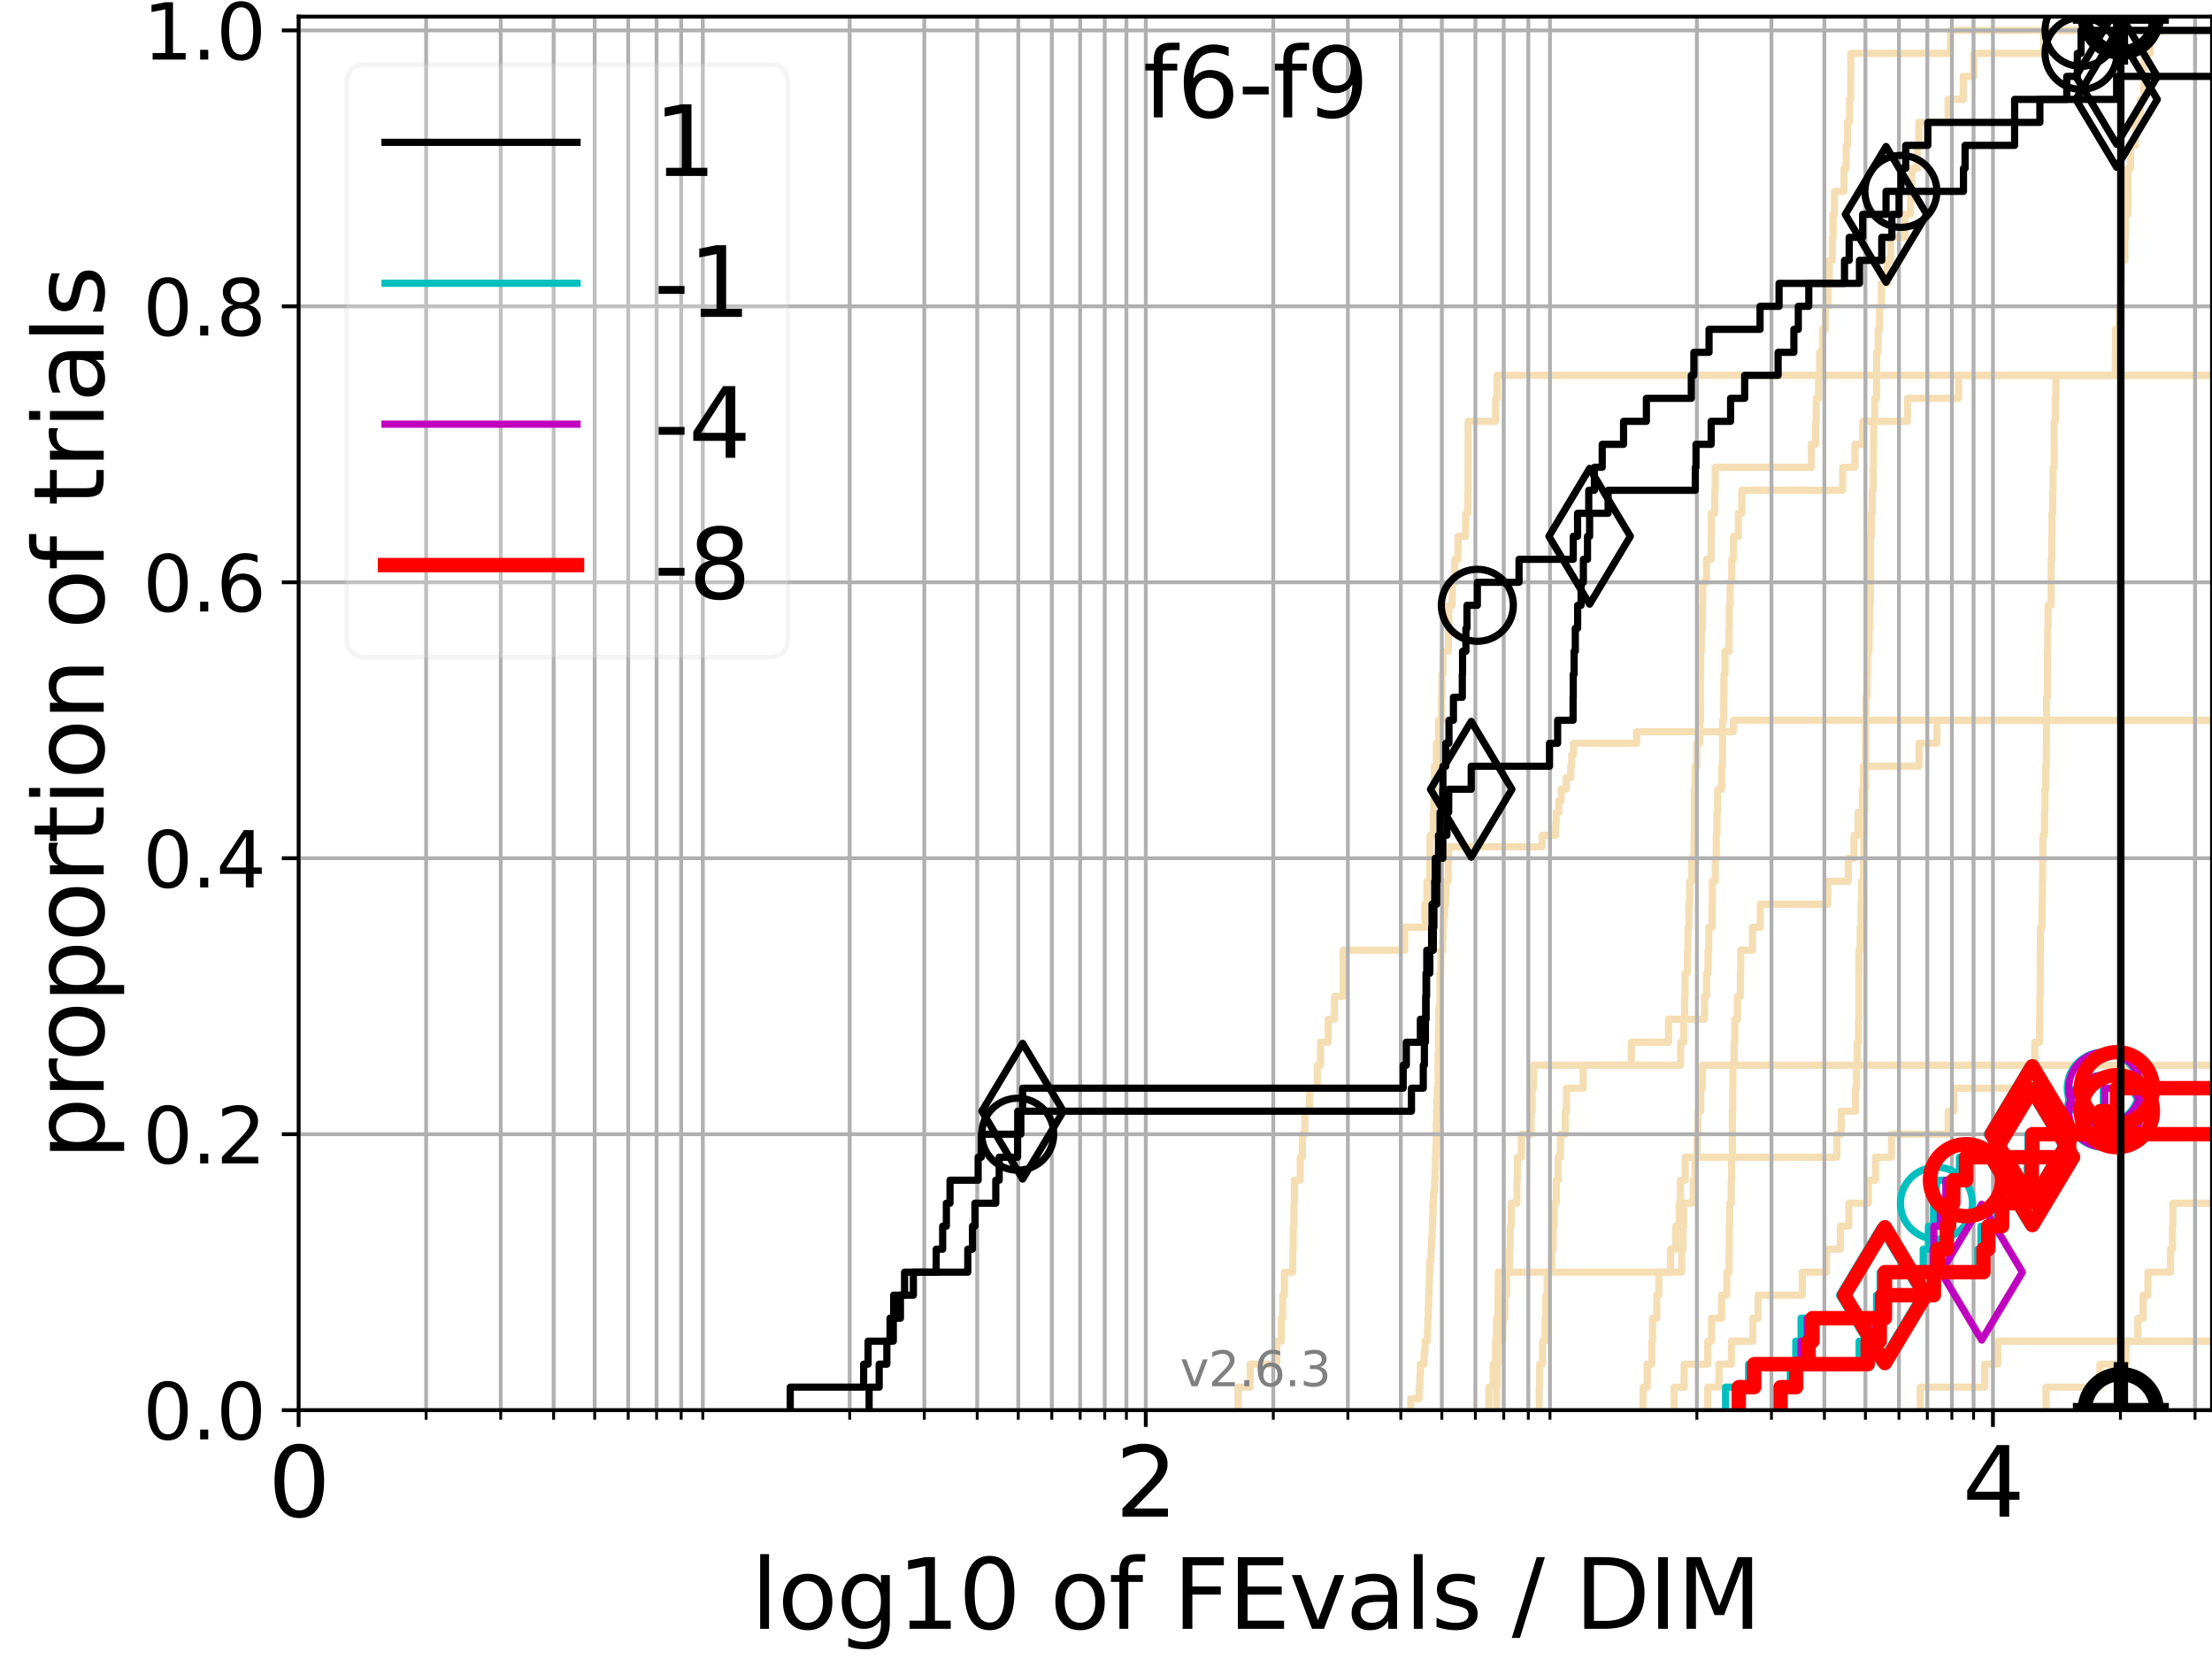 <?xml version="1.0" encoding="utf-8" standalone="no"?>
<!DOCTYPE svg PUBLIC "-//W3C//DTD SVG 1.1//EN"
  "http://www.w3.org/Graphics/SVG/1.1/DTD/svg11.dtd">
<svg xmlns:xlink="http://www.w3.org/1999/xlink" width="460.8pt" height="345.6pt" viewBox="0 0 460.8 345.6" xmlns="http://www.w3.org/2000/svg" version="1.1">
 <defs>
  <style type="text/css">*{stroke-linejoin: round; stroke-linecap: butt}</style>
 </defs>
 <g id="figure_1">
  <g id="patch_1">
   <path d="M 0 345.6 
L 460.8 345.6 
L 460.8 0 
L 0 0 
z
" style="fill: #ffffff"/>
  </g>
  <g id="axes_1">
   <g id="patch_2">
    <path d="M 62.208 293.76 
L 460.8 293.76 
L 460.8 3.456 
L 62.208 3.456 
z
" style="fill: #ffffff"/>
   </g>
   <g id="line2d_1"/>
   <g id="line2d_2">
    <path d="M 348.762 293.76 
L 348.762 288.97 
L 350.834 288.97 
L 350.834 284.179 
L 355.753 284.179 
L 355.753 279.389 
L 356.557 279.389 
L 356.557 274.598 
L 358.658 274.598 
L 358.658 269.808 
L 359.715 269.808 
L 359.715 265.017 
L 360.218 265.017 
L 360.218 260.227 
L 360.239 260.227 
L 360.239 255.436 
L 360.339 255.436 
L 360.339 250.646 
L 360.648 250.646 
L 360.648 245.855 
L 360.711 245.855 
L 360.711 241.065 
L 360.882 241.065 
L 360.882 236.274 
L 360.885 236.274 
L 360.885 231.484 
L 360.947 231.484 
L 360.947 226.693 
L 361.001 226.693 
L 361.001 221.903 
L 361.251 221.903 
L 361.251 217.112 
L 361.413 217.112 
L 361.413 212.322 
L 361.945 212.322 
L 361.945 207.531 
L 362.568 207.531 
L 362.568 202.741 
L 362.624 202.741 
L 362.624 197.95 
L 365.079 197.95 
L 365.079 193.16 
L 366.689 193.16 
L 366.689 188.369 
L 380.758 188.369 
L 380.758 183.579 
L 385.027 183.579 
L 385.027 178.788 
L 386.222 178.788 
L 386.222 173.998 
L 387.078 173.998 
L 387.078 169.207 
L 387.952 169.207 
L 387.952 164.417 
L 388.171 164.417 
L 388.171 159.626 
L 399.756 159.626 
L 399.756 154.836 
L 403.482 154.836 
L 403.482 150.045 
L 403.482 150.045 
L 403.482 150.045 
L 460.8 150.045 
" clip-path="url(#p307edcae42)" style="fill: none; stroke: #f5deb3; stroke-width: 1.5; stroke-linecap: square"/>
   </g>
   <g id="line2d_3"/>
   <g id="line2d_4"/>
   <g id="line2d_5">
    <path d="M 310.176 293.76 
L 310.176 288.97 
L 311.04 288.97 
L 311.04 284.179 
L 311.543 284.179 
L 311.543 279.389 
L 311.757 279.389 
L 311.757 274.598 
L 312.062 274.598 
L 312.062 269.808 
L 312.125 269.808 
L 312.125 265.017 
L 314.435 265.017 
L 314.435 260.227 
L 314.601 260.227 
L 314.601 255.436 
L 314.814 255.436 
L 314.814 250.646 
L 316.019 250.646 
L 316.019 245.855 
L 316.087 245.855 
L 316.087 241.065 
L 316.932 241.065 
L 316.932 236.274 
L 318.958 236.274 
L 318.958 231.484 
L 319.163 231.484 
L 319.163 226.693 
L 319.49 226.693 
L 319.49 221.903 
L 350.119 221.903 
L 350.119 217.112 
L 350.761 217.112 
L 350.761 212.322 
L 350.937 212.322 
L 350.937 207.531 
L 351.029 207.531 
L 351.029 202.741 
L 351.522 202.741 
L 351.522 197.95 
L 351.633 197.95 
L 351.633 193.16 
L 351.816 193.16 
L 351.816 188.369 
L 351.984 188.369 
L 351.984 183.579 
L 352.413 183.579 
L 352.413 178.788 
L 352.907 178.788 
L 352.907 173.998 
L 352.939 173.998 
L 352.939 169.207 
L 352.945 169.207 
L 352.945 164.417 
L 353.102 164.417 
L 353.102 159.626 
L 353.48 159.626 
L 353.48 154.836 
L 354.085 154.836 
L 354.085 150.045 
L 354.222 150.045 
L 354.222 145.255 
L 354.231 145.255 
L 354.231 140.464 
L 354.278 140.464 
L 354.278 135.674 
L 354.417 135.674 
L 354.417 130.883 
L 354.651 130.883 
L 354.651 126.093 
L 354.702 126.093 
L 354.702 121.302 
L 355.491 121.302 
L 355.491 116.512 
L 356.454 116.512 
L 356.454 111.721 
L 356.508 111.721 
L 356.508 106.931 
L 357.206 106.931 
L 357.206 102.14 
L 357.308 102.14 
L 357.308 97.35 
L 377.331 97.35 
L 377.331 92.559 
L 378.236 92.559 
L 378.236 87.769 
L 378.363 87.769 
L 378.363 82.978 
L 378.839 82.978 
L 378.839 78.188 
L 379.05 78.188 
L 379.05 73.397 
L 379.66 73.397 
L 379.66 68.607 
L 380.253 68.607 
L 380.253 63.816 
L 380.796 63.816 
L 380.796 59.026 
L 381.063 59.026 
L 381.063 54.235 
L 381.689 54.235 
L 381.689 49.445 
L 381.87 49.445 
L 381.87 44.654 
L 382.157 44.654 
L 382.157 39.864 
L 384.138 39.864 
L 384.138 35.073 
L 384.583 35.073 
L 384.583 30.283 
L 384.863 30.283 
L 384.863 25.492 
L 385.31 25.492 
L 385.31 20.702 
L 385.533 20.702 
L 385.533 15.911 
L 385.563 15.911 
L 385.563 11.121 
L 406.32 11.121 
L 406.32 6.33 
L 406.32 6.33 
L 406.32 6.33 
L 460.8 6.33 
" clip-path="url(#p307edcae42)" style="fill: none; stroke: #f5deb3; stroke-width: 1.5; stroke-linecap: square"/>
   </g>
   <g id="line2d_6">
    <path d="M 355.756 293.76 
L 355.756 288.97 
L 358.073 288.97 
L 358.073 284.179 
L 360.68 284.179 
L 360.68 279.389 
L 365.13 279.389 
L 365.13 274.598 
L 366.248 274.598 
L 366.248 269.808 
L 375.447 269.808 
L 375.447 265.017 
L 380.481 265.017 
L 380.481 260.227 
L 383.381 260.227 
L 383.381 255.436 
L 385.14 255.436 
L 385.14 250.646 
L 389.231 250.646 
L 389.231 245.855 
L 390.691 245.855 
L 390.691 241.065 
L 394.023 241.065 
L 394.023 236.274 
L 405.84 236.274 
L 405.84 231.484 
L 407.042 231.484 
L 407.042 226.693 
L 423.37 226.693 
L 423.37 221.903 
L 461.8 221.903 
" clip-path="url(#p307edcae42)" style="fill: none; stroke: #f5deb3; stroke-width: 1.5; stroke-linecap: square"/>
   </g>
   <g id="line2d_7">
    <path d="M 293.893 293.76 
L 293.893 291.365 
L 295.621 291.365 
L 295.621 288.97 
L 295.798 288.97 
L 295.798 286.574 
L 295.887 286.574 
L 295.887 284.179 
L 296.673 284.179 
L 296.673 281.784 
L 296.846 281.784 
L 296.846 279.389 
L 297.359 279.389 
L 297.359 276.993 
L 297.444 276.993 
L 297.444 274.598 
L 297.529 274.598 
L 297.529 272.203 
L 297.613 272.203 
L 297.613 269.808 
L 297.697 269.808 
L 297.697 267.412 
L 297.781 267.412 
L 297.781 265.017 
L 297.865 265.017 
L 297.865 262.622 
L 298.116 262.622 
L 298.116 260.227 
L 298.199 260.227 
L 298.199 257.831 
L 298.365 257.831 
L 298.365 255.436 
L 298.448 255.436 
L 298.448 253.041 
L 298.53 253.041 
L 298.53 250.646 
L 298.613 250.646 
L 298.613 248.25 
L 298.859 248.25 
L 298.859 245.855 
L 298.94 245.855 
L 298.94 243.46 
L 299.022 243.46 
L 299.022 241.065 
L 299.103 241.065 
L 299.103 238.669 
L 299.184 238.669 
L 299.184 236.274 
L 299.184 236.274 
L 299.184 233.879 
L 299.265 233.879 
L 299.265 231.484 
L 299.346 231.484 
L 299.346 229.088 
L 299.426 229.088 
L 299.426 226.693 
L 299.587 226.693 
L 299.587 224.298 
L 299.587 224.298 
L 299.587 221.903 
L 299.587 221.903 
L 299.587 219.507 
L 299.667 219.507 
L 299.667 217.112 
L 299.667 217.112 
L 299.667 214.717 
L 299.747 214.717 
L 299.747 212.322 
L 299.747 212.322 
L 299.747 209.926 
L 299.986 209.926 
L 299.986 207.531 
L 299.986 207.531 
L 299.986 205.136 
L 299.986 205.136 
L 299.986 202.741 
L 300.144 202.741 
L 300.144 200.345 
L 300.144 200.345 
L 300.144 197.95 
L 300.537 197.95 
L 300.537 195.555 
L 300.615 195.555 
L 300.615 193.16 
L 300.693 193.16 
L 300.693 190.764 
L 300.926 190.764 
L 300.926 188.369 
L 301.158 188.369 
L 301.158 185.974 
L 301.235 185.974 
L 301.235 183.579 
L 301.693 183.579 
L 301.693 181.183 
L 301.693 181.183 
L 301.693 178.788 
L 301.768 178.788 
L 301.768 176.393 
L 321.237 176.393 
L 321.237 173.998 
L 324.09 173.998 
L 324.09 171.602 
L 324.175 171.602 
L 324.175 169.207 
L 324.719 169.207 
L 324.719 166.812 
L 325.215 166.812 
L 325.215 164.417 
L 326.269 164.417 
L 326.269 162.021 
L 327.216 162.021 
L 327.216 159.626 
L 327.41 159.626 
L 327.41 157.231 
L 327.796 157.231 
L 327.796 154.836 
L 340.931 154.836 
L 340.931 152.44 
L 361.101 152.44 
L 361.101 150.045 
L 361.101 150.045 
L 361.101 150.045 
L 460.8 150.045 
" clip-path="url(#p307edcae42)" style="fill: none; stroke: #f5deb3; stroke-width: 1.5; stroke-linecap: square"/>
   </g>
   <g id="line2d_8"/>
   <g id="line2d_9"/>
   <g id="line2d_10"/>
   <g id="line2d_11">
    <path d="M 426.221 293.76 
L 426.221 288.97 
L 437.455 288.97 
L 437.455 284.179 
L 442.887 284.179 
L 442.887 279.389 
L 445.354 279.389 
L 445.354 274.598 
L 446.453 274.598 
L 446.453 269.808 
L 447.455 269.808 
L 447.455 265.017 
L 452.163 265.017 
L 452.163 260.227 
L 452.569 260.227 
L 452.569 255.436 
L 452.648 255.436 
L 452.648 250.646 
L 461.627 250.646 
L 461.627 245.855 
L 461.8 245.855 
" clip-path="url(#p307edcae42)" style="fill: none; stroke: #f5deb3; stroke-width: 1.5; stroke-linecap: square"/>
   </g>
   <g id="line2d_12"/>
   <g id="line2d_13">
    <path d="M 257.912 293.76 
L 257.912 288.97 
L 260.432 288.97 
L 260.432 284.179 
L 265.966 284.179 
L 265.966 279.389 
L 266.941 279.389 
L 266.941 274.598 
L 267.219 274.598 
L 267.219 269.808 
L 267.559 269.808 
L 267.559 265.017 
L 269.317 265.017 
L 269.317 260.227 
L 269.404 260.227 
L 269.404 255.436 
L 269.558 255.436 
L 269.558 250.646 
L 269.652 250.646 
L 269.652 245.855 
L 270.875 245.855 
L 270.875 241.065 
L 271.311 241.065 
L 271.311 236.274 
L 271.823 236.274 
L 271.823 231.484 
L 272.783 231.484 
L 272.783 226.693 
L 274.413 226.693 
L 274.413 221.903 
L 275.078 221.903 
L 275.078 217.112 
L 276.661 217.112 
L 276.661 212.322 
L 278.003 212.322 
L 278.003 207.531 
L 279.801 207.531 
L 279.801 202.741 
L 279.817 202.741 
L 279.817 197.95 
L 292.627 197.95 
L 292.627 193.16 
L 296.886 193.16 
L 296.886 188.369 
L 297.259 188.369 
L 297.259 183.579 
L 297.849 183.579 
L 297.849 178.788 
L 297.906 178.788 
L 297.906 173.998 
L 298.597 173.998 
L 298.597 169.207 
L 298.689 169.207 
L 298.689 164.417 
L 298.801 164.417 
L 298.801 159.626 
L 299.239 159.626 
L 299.239 154.836 
L 299.696 154.836 
L 299.696 150.045 
L 300.298 150.045 
L 300.298 145.255 
L 300.384 145.255 
L 300.384 140.464 
L 300.594 140.464 
L 300.594 135.674 
L 301.722 135.674 
L 301.722 130.883 
L 301.805 130.883 
L 301.805 126.093 
L 302.524 126.093 
L 302.524 121.302 
L 303.053 121.302 
L 303.053 116.512 
L 303.731 116.512 
L 303.731 111.721 
L 305.322 111.721 
L 305.322 106.931 
L 305.774 106.931 
L 305.774 102.14 
L 305.822 102.14 
L 305.822 97.35 
L 305.829 97.35 
L 305.829 92.559 
L 305.842 92.559 
L 305.842 87.769 
L 311.576 87.769 
L 311.576 82.978 
L 311.881 82.978 
L 311.881 78.188 
L 311.881 78.188 
L 311.881 78.188 
L 460.8 78.188 
" clip-path="url(#p307edcae42)" style="fill: none; stroke: #f5deb3; stroke-width: 1.5; stroke-linecap: square"/>
   </g>
   <g id="line2d_14"/>
   <g id="line2d_15"/>
   <g id="line2d_16">
    <path d="M 400.02 293.76 
L 400.02 288.97 
L 413.45 288.97 
L 413.45 284.179 
L 416.165 284.179 
L 416.165 279.389 
L 416.165 279.389 
L 416.165 279.389 
L 460.8 279.389 
" clip-path="url(#p307edcae42)" style="fill: none; stroke: #f5deb3; stroke-width: 1.5; stroke-linecap: square"/>
   </g>
   <g id="line2d_17">
    <path d="M 342.27 293.76 
L 342.27 288.97 
L 343.144 288.97 
L 343.144 284.179 
L 344.102 284.179 
L 344.102 279.389 
L 344.252 279.389 
L 344.252 274.598 
L 345.13 274.598 
L 345.13 269.808 
L 345.574 269.808 
L 345.574 265.017 
L 348.023 265.017 
L 348.023 260.227 
L 349.087 260.227 
L 349.087 255.436 
L 349.825 255.436 
L 349.825 250.646 
L 350.06 250.646 
L 350.06 245.855 
L 351.06 245.855 
L 351.06 241.065 
L 353.521 241.065 
L 353.521 236.274 
L 353.701 236.274 
L 353.701 231.484 
L 354.303 231.484 
L 354.303 226.693 
L 354.658 226.693 
L 354.658 221.903 
L 423.887 221.903 
L 423.887 217.112 
L 424.888 217.112 
L 424.888 212.322 
L 424.918 212.322 
L 424.918 207.531 
L 425.005 207.531 
L 425.005 202.741 
L 425.027 202.741 
L 425.027 197.95 
L 425.058 197.95 
L 425.058 193.16 
L 425.389 193.16 
L 425.389 188.369 
L 425.463 188.369 
L 425.463 183.579 
L 425.521 183.579 
L 425.521 178.788 
L 425.583 178.788 
L 425.583 173.998 
L 425.917 173.998 
L 425.917 169.207 
L 425.988 169.207 
L 425.988 164.417 
L 426.145 164.417 
L 426.145 159.626 
L 426.298 159.626 
L 426.298 154.836 
L 426.321 154.836 
L 426.321 150.045 
L 426.321 150.045 
L 426.321 145.255 
L 426.512 145.255 
L 426.512 140.464 
L 426.519 140.464 
L 426.519 135.674 
L 426.576 135.674 
L 426.576 130.883 
L 426.655 130.883 
L 426.655 126.093 
L 427.283 126.093 
L 427.283 121.302 
L 427.295 121.302 
L 427.295 116.512 
L 427.42 116.512 
L 427.42 111.721 
L 427.45 111.721 
L 427.45 106.931 
L 427.615 106.931 
L 427.615 102.14 
L 427.697 102.14 
L 427.697 97.35 
L 427.9 97.35 
L 427.9 92.559 
L 427.927 92.559 
L 427.927 87.769 
L 428.157 87.769 
L 428.157 82.978 
L 428.279 82.978 
L 428.279 78.188 
L 440.654 78.188 
L 440.654 73.397 
L 440.693 73.397 
L 440.693 68.607 
L 441.465 68.607 
L 441.465 63.816 
L 441.786 63.816 
L 441.786 59.026 
L 441.895 59.026 
L 441.895 54.235 
L 442.659 54.235 
L 442.659 49.445 
L 442.767 49.445 
L 442.767 44.654 
L 443.274 44.654 
L 443.274 39.864 
L 443.307 39.864 
L 443.307 35.073 
L 443.838 35.073 
L 443.838 30.283 
L 444.844 30.283 
L 444.844 25.492 
L 445.852 25.492 
L 445.852 20.702 
L 446.614 20.702 
L 446.614 15.911 
L 446.675 15.911 
L 446.675 11.121 
L 447.957 11.121 
L 447.957 6.33 
L 447.957 6.33 
L 447.957 6.33 
L 460.8 6.33 
" clip-path="url(#p307edcae42)" style="fill: none; stroke: #f5deb3; stroke-width: 1.5; stroke-linecap: square"/>
   </g>
   <g id="line2d_18">
    <path d="M 320.637 293.76 
L 320.637 288.97 
L 320.745 288.97 
L 320.745 284.179 
L 321.336 284.179 
L 321.336 279.389 
L 321.89 279.389 
L 321.89 274.598 
L 322.039 274.598 
L 322.039 269.808 
L 322.304 269.808 
L 322.304 265.017 
L 323.241 265.017 
L 323.241 260.227 
L 323.55 260.227 
L 323.55 255.436 
L 323.771 255.436 
L 323.771 250.646 
L 324.204 250.646 
L 324.204 245.855 
L 324.6 245.855 
L 324.6 241.065 
L 325.067 241.065 
L 325.067 236.274 
L 326.072 236.274 
L 326.072 231.484 
L 326.32 231.484 
L 326.32 226.693 
L 329.796 226.693 
L 329.796 221.903 
L 339.838 221.903 
L 339.838 217.112 
L 347.583 217.112 
L 347.583 212.322 
L 355.082 212.322 
L 355.082 207.531 
L 355.513 207.531 
L 355.513 202.741 
L 355.82 202.741 
L 355.82 197.95 
L 355.974 197.95 
L 355.974 193.16 
L 356.67 193.16 
L 356.67 188.369 
L 356.718 188.369 
L 356.718 183.579 
L 357.32 183.579 
L 357.32 178.788 
L 357.533 178.788 
L 357.533 173.998 
L 357.678 173.998 
L 357.678 169.207 
L 357.824 169.207 
L 357.824 164.417 
L 358.654 164.417 
L 358.654 159.626 
L 358.83 159.626 
L 358.83 154.836 
L 358.839 154.836 
L 358.839 150.045 
L 359.086 150.045 
L 359.086 145.255 
L 359.112 145.255 
L 359.112 140.464 
L 359.348 140.464 
L 359.348 135.674 
L 360.21 135.674 
L 360.21 130.883 
L 360.248 130.883 
L 360.248 126.093 
L 360.414 126.093 
L 360.414 121.302 
L 360.757 121.302 
L 360.757 116.512 
L 361.115 116.512 
L 361.115 111.721 
L 362.136 111.721 
L 362.136 106.931 
L 362.843 106.931 
L 362.843 102.14 
L 383.864 102.14 
L 383.864 97.35 
L 386.427 97.35 
L 386.427 92.559 
L 388.044 92.559 
L 388.044 87.769 
L 397.361 87.769 
L 397.361 82.978 
L 408.014 82.978 
L 408.014 78.188 
L 408.014 78.188 
L 408.014 78.188 
L 460.8 78.188 
" clip-path="url(#p307edcae42)" style="fill: none; stroke: #f5deb3; stroke-width: 1.5; stroke-linecap: square"/>
   </g>
   <g id="line2d_19">
    <path d="M 311.777 293.76 
L 311.777 288.97 
L 311.861 288.97 
L 311.861 284.179 
L 312.008 284.179 
L 312.008 279.389 
L 313.071 279.389 
L 313.071 274.598 
L 313.489 274.598 
L 313.489 269.808 
L 313.852 269.808 
L 313.852 265.017 
L 350.332 265.017 
L 350.332 260.227 
L 350.623 260.227 
L 350.623 255.436 
L 350.781 255.436 
L 350.781 250.646 
L 352.717 250.646 
L 352.717 245.855 
L 353.086 245.855 
L 353.086 241.065 
L 382.663 241.065 
L 382.663 236.274 
L 383.55 236.274 
L 383.55 231.484 
L 386.527 231.484 
L 386.527 226.693 
L 386.745 226.693 
L 386.745 221.903 
L 386.918 221.903 
L 386.918 217.112 
L 387.156 217.112 
L 387.156 212.322 
L 387.224 212.322 
L 387.224 207.531 
L 387.225 207.531 
L 387.225 202.741 
L 387.263 202.741 
L 387.263 197.95 
L 387.51 197.95 
L 387.51 193.16 
L 387.671 193.16 
L 387.671 188.369 
L 387.787 188.369 
L 387.787 183.579 
L 388.194 183.579 
L 388.194 178.788 
L 388.263 178.788 
L 388.263 173.998 
L 388.41 173.998 
L 388.41 169.207 
L 388.48 169.207 
L 388.48 164.417 
L 388.61 164.417 
L 388.61 159.626 
L 388.638 159.626 
L 388.638 154.836 
L 388.645 154.836 
L 388.645 150.045 
L 388.694 150.045 
L 388.694 145.255 
L 388.927 145.255 
L 388.927 140.464 
L 389.022 140.464 
L 389.022 135.674 
L 389.368 135.674 
L 389.368 130.883 
L 389.519 130.883 
L 389.519 126.093 
L 389.623 126.093 
L 389.623 121.302 
L 389.666 121.302 
L 389.666 116.512 
L 389.67 116.512 
L 389.67 111.721 
L 389.837 111.721 
L 389.837 106.931 
L 390.024 106.931 
L 390.024 102.14 
L 390.217 102.14 
L 390.217 97.35 
L 390.294 97.35 
L 390.294 92.559 
L 390.32 92.559 
L 390.32 87.769 
L 390.545 87.769 
L 390.545 82.978 
L 390.915 82.978 
L 390.915 78.188 
L 390.944 78.188 
L 390.944 73.397 
L 391.246 73.397 
L 391.246 68.607 
L 391.533 68.607 
L 391.533 63.816 
L 391.928 63.816 
L 391.928 59.026 
L 393.166 59.026 
L 393.166 54.235 
L 393.881 54.235 
L 393.881 49.445 
L 396.821 49.445 
L 396.821 44.654 
L 398.014 44.654 
L 398.014 39.864 
L 398.275 39.864 
L 398.275 35.073 
L 399.423 35.073 
L 399.423 30.283 
L 399.723 30.283 
L 399.723 25.492 
L 405.82 25.492 
L 405.82 20.702 
L 408.984 20.702 
L 408.984 15.911 
L 411.191 15.911 
L 411.191 11.121 
L 425.74 11.121 
L 425.74 6.33 
L 425.74 6.33 
L 425.74 6.33 
L 460.8 6.33 
" clip-path="url(#p307edcae42)" style="fill: none; stroke: #f5deb3; stroke-width: 1.5; stroke-linecap: square"/>
   </g>
   <g id="line2d_20"/>
   <g id="matplotlib.axis_1">
    <g id="xtick_1">
     <g id="line2d_21">
      <path d="M 62.208 293.76 
L 62.208 3.456 
" clip-path="url(#p307edcae42)" style="fill: none; stroke: #b0b0b0; stroke-width: 0.8; stroke-linecap: square"/>
     </g>
     <g id="line2d_22">
      <defs>
       <path id="m61dcf37f20" d="M 0 0 
L 0 3.5 
" style="stroke: #000000; stroke-width: 0.8"/>
      </defs>
      <g>
       <use xlink:href="#m61dcf37f20" x="62.208" y="293.76" style="stroke: #000000; stroke-width: 0.8"/>
      </g>
     </g>
     <g id="text_1">
      <!-- 0 -->
      <g transform="translate(55.846 315.957) scale(0.2 -0.2)">
       <defs>
        <path id="DejaVuSans-30" d="M 2034 4250 
Q 1547 4250 1301 3770 
Q 1056 3291 1056 2328 
Q 1056 1369 1301 889 
Q 1547 409 2034 409 
Q 2525 409 2770 889 
Q 3016 1369 3016 2328 
Q 3016 3291 2770 3770 
Q 2525 4250 2034 4250 
z
M 2034 4750 
Q 2819 4750 3233 4129 
Q 3647 3509 3647 2328 
Q 3647 1150 3233 529 
Q 2819 -91 2034 -91 
Q 1250 -91 836 529 
Q 422 1150 422 2328 
Q 422 3509 836 4129 
Q 1250 4750 2034 4750 
z
" transform="scale(0.016)"/>
       </defs>
       <use xlink:href="#DejaVuSans-30"/>
      </g>
     </g>
    </g>
    <g id="xtick_2">
     <g id="line2d_23">
      <path d="M 238.687 293.76 
L 238.687 3.456 
" clip-path="url(#p307edcae42)" style="fill: none; stroke: #b0b0b0; stroke-width: 0.8; stroke-linecap: square"/>
     </g>
     <g id="line2d_24">
      <g>
       <use xlink:href="#m61dcf37f20" x="238.687" y="293.76" style="stroke: #000000; stroke-width: 0.8"/>
      </g>
     </g>
     <g id="text_2">
      <!-- 2 -->
      <g transform="translate(232.324 315.957) scale(0.2 -0.2)">
       <defs>
        <path id="DejaVuSans-32" d="M 1228 531 
L 3431 531 
L 3431 0 
L 469 0 
L 469 531 
Q 828 903 1448 1529 
Q 2069 2156 2228 2338 
Q 2531 2678 2651 2914 
Q 2772 3150 2772 3378 
Q 2772 3750 2511 3984 
Q 2250 4219 1831 4219 
Q 1534 4219 1204 4116 
Q 875 4013 500 3803 
L 500 4441 
Q 881 4594 1212 4672 
Q 1544 4750 1819 4750 
Q 2544 4750 2975 4387 
Q 3406 4025 3406 3419 
Q 3406 3131 3298 2873 
Q 3191 2616 2906 2266 
Q 2828 2175 2409 1742 
Q 1991 1309 1228 531 
z
" transform="scale(0.016)"/>
       </defs>
       <use xlink:href="#DejaVuSans-32"/>
      </g>
     </g>
    </g>
    <g id="xtick_3">
     <g id="line2d_25">
      <path d="M 415.165 293.76 
L 415.165 3.456 
" clip-path="url(#p307edcae42)" style="fill: none; stroke: #b0b0b0; stroke-width: 0.8; stroke-linecap: square"/>
     </g>
     <g id="line2d_26">
      <g>
       <use xlink:href="#m61dcf37f20" x="415.165" y="293.76" style="stroke: #000000; stroke-width: 0.8"/>
      </g>
     </g>
     <g id="text_3">
      <!-- 4 -->
      <g transform="translate(408.803 315.957) scale(0.2 -0.2)">
       <defs>
        <path id="DejaVuSans-34" d="M 2419 4116 
L 825 1625 
L 2419 1625 
L 2419 4116 
z
M 2253 4666 
L 3047 4666 
L 3047 1625 
L 3713 1625 
L 3713 1100 
L 3047 1100 
L 3047 0 
L 2419 0 
L 2419 1100 
L 313 1100 
L 313 1709 
L 2253 4666 
z
" transform="scale(0.016)"/>
       </defs>
       <use xlink:href="#DejaVuSans-34"/>
      </g>
     </g>
    </g>
    <g id="xtick_4">
     <g id="line2d_27">
      <path d="M 88.771 293.76 
L 88.771 3.456 
" clip-path="url(#p307edcae42)" style="fill: none; stroke: #b0b0b0; stroke-width: 0.8; stroke-linecap: square"/>
     </g>
     <g id="line2d_28">
      <defs>
       <path id="md9fad6d7d4" d="M 0 0 
L 0 2 
" style="stroke: #000000; stroke-width: 0.6"/>
      </defs>
      <g>
       <use xlink:href="#md9fad6d7d4" x="88.771" y="293.76" style="stroke: #000000; stroke-width: 0.6"/>
      </g>
     </g>
    </g>
    <g id="xtick_5">
     <g id="line2d_29">
      <path d="M 104.309 293.76 
L 104.309 3.456 
" clip-path="url(#p307edcae42)" style="fill: none; stroke: #b0b0b0; stroke-width: 0.8; stroke-linecap: square"/>
     </g>
     <g id="line2d_30">
      <g>
       <use xlink:href="#md9fad6d7d4" x="104.309" y="293.76" style="stroke: #000000; stroke-width: 0.6"/>
      </g>
     </g>
    </g>
    <g id="xtick_6">
     <g id="line2d_31">
      <path d="M 115.333 293.76 
L 115.333 3.456 
" clip-path="url(#p307edcae42)" style="fill: none; stroke: #b0b0b0; stroke-width: 0.8; stroke-linecap: square"/>
     </g>
     <g id="line2d_32">
      <g>
       <use xlink:href="#md9fad6d7d4" x="115.333" y="293.76" style="stroke: #000000; stroke-width: 0.6"/>
      </g>
     </g>
    </g>
    <g id="xtick_7">
     <g id="line2d_33">
      <path d="M 123.885 293.76 
L 123.885 3.456 
" clip-path="url(#p307edcae42)" style="fill: none; stroke: #b0b0b0; stroke-width: 0.8; stroke-linecap: square"/>
     </g>
     <g id="line2d_34">
      <g>
       <use xlink:href="#md9fad6d7d4" x="123.885" y="293.76" style="stroke: #000000; stroke-width: 0.6"/>
      </g>
     </g>
    </g>
    <g id="xtick_8">
     <g id="line2d_35">
      <path d="M 130.871 293.76 
L 130.871 3.456 
" clip-path="url(#p307edcae42)" style="fill: none; stroke: #b0b0b0; stroke-width: 0.8; stroke-linecap: square"/>
     </g>
     <g id="line2d_36">
      <g>
       <use xlink:href="#md9fad6d7d4" x="130.871" y="293.76" style="stroke: #000000; stroke-width: 0.6"/>
      </g>
     </g>
    </g>
    <g id="xtick_9">
     <g id="line2d_37">
      <path d="M 136.779 293.76 
L 136.779 3.456 
" clip-path="url(#p307edcae42)" style="fill: none; stroke: #b0b0b0; stroke-width: 0.8; stroke-linecap: square"/>
     </g>
     <g id="line2d_38">
      <g>
       <use xlink:href="#md9fad6d7d4" x="136.779" y="293.76" style="stroke: #000000; stroke-width: 0.6"/>
      </g>
     </g>
    </g>
    <g id="xtick_10">
     <g id="line2d_39">
      <path d="M 141.896 293.76 
L 141.896 3.456 
" clip-path="url(#p307edcae42)" style="fill: none; stroke: #b0b0b0; stroke-width: 0.8; stroke-linecap: square"/>
     </g>
     <g id="line2d_40">
      <g>
       <use xlink:href="#md9fad6d7d4" x="141.896" y="293.76" style="stroke: #000000; stroke-width: 0.6"/>
      </g>
     </g>
    </g>
    <g id="xtick_11">
     <g id="line2d_41">
      <path d="M 146.41 293.76 
L 146.41 3.456 
" clip-path="url(#p307edcae42)" style="fill: none; stroke: #b0b0b0; stroke-width: 0.8; stroke-linecap: square"/>
     </g>
     <g id="line2d_42">
      <g>
       <use xlink:href="#md9fad6d7d4" x="146.41" y="293.76" style="stroke: #000000; stroke-width: 0.6"/>
      </g>
     </g>
    </g>
    <g id="xtick_12">
     <g id="line2d_43">
      <path d="M 177.01 293.76 
L 177.01 3.456 
" clip-path="url(#p307edcae42)" style="fill: none; stroke: #b0b0b0; stroke-width: 0.8; stroke-linecap: square"/>
     </g>
     <g id="line2d_44">
      <g>
       <use xlink:href="#md9fad6d7d4" x="177.01" y="293.76" style="stroke: #000000; stroke-width: 0.6"/>
      </g>
     </g>
    </g>
    <g id="xtick_13">
     <g id="line2d_45">
      <path d="M 192.548 293.76 
L 192.548 3.456 
" clip-path="url(#p307edcae42)" style="fill: none; stroke: #b0b0b0; stroke-width: 0.8; stroke-linecap: square"/>
     </g>
     <g id="line2d_46">
      <g>
       <use xlink:href="#md9fad6d7d4" x="192.548" y="293.76" style="stroke: #000000; stroke-width: 0.6"/>
      </g>
     </g>
    </g>
    <g id="xtick_14">
     <g id="line2d_47">
      <path d="M 203.573 293.76 
L 203.573 3.456 
" clip-path="url(#p307edcae42)" style="fill: none; stroke: #b0b0b0; stroke-width: 0.8; stroke-linecap: square"/>
     </g>
     <g id="line2d_48">
      <g>
       <use xlink:href="#md9fad6d7d4" x="203.573" y="293.76" style="stroke: #000000; stroke-width: 0.6"/>
      </g>
     </g>
    </g>
    <g id="xtick_15">
     <g id="line2d_49">
      <path d="M 212.124 293.76 
L 212.124 3.456 
" clip-path="url(#p307edcae42)" style="fill: none; stroke: #b0b0b0; stroke-width: 0.8; stroke-linecap: square"/>
     </g>
     <g id="line2d_50">
      <g>
       <use xlink:href="#md9fad6d7d4" x="212.124" y="293.76" style="stroke: #000000; stroke-width: 0.6"/>
      </g>
     </g>
    </g>
    <g id="xtick_16">
     <g id="line2d_51">
      <path d="M 219.111 293.76 
L 219.111 3.456 
" clip-path="url(#p307edcae42)" style="fill: none; stroke: #b0b0b0; stroke-width: 0.8; stroke-linecap: square"/>
     </g>
     <g id="line2d_52">
      <g>
       <use xlink:href="#md9fad6d7d4" x="219.111" y="293.76" style="stroke: #000000; stroke-width: 0.6"/>
      </g>
     </g>
    </g>
    <g id="xtick_17">
     <g id="line2d_53">
      <path d="M 225.018 293.76 
L 225.018 3.456 
" clip-path="url(#p307edcae42)" style="fill: none; stroke: #b0b0b0; stroke-width: 0.8; stroke-linecap: square"/>
     </g>
     <g id="line2d_54">
      <g>
       <use xlink:href="#md9fad6d7d4" x="225.018" y="293.76" style="stroke: #000000; stroke-width: 0.6"/>
      </g>
     </g>
    </g>
    <g id="xtick_18">
     <g id="line2d_55">
      <path d="M 230.135 293.76 
L 230.135 3.456 
" clip-path="url(#p307edcae42)" style="fill: none; stroke: #b0b0b0; stroke-width: 0.8; stroke-linecap: square"/>
     </g>
     <g id="line2d_56">
      <g>
       <use xlink:href="#md9fad6d7d4" x="230.135" y="293.76" style="stroke: #000000; stroke-width: 0.6"/>
      </g>
     </g>
    </g>
    <g id="xtick_19">
     <g id="line2d_57">
      <path d="M 234.649 293.76 
L 234.649 3.456 
" clip-path="url(#p307edcae42)" style="fill: none; stroke: #b0b0b0; stroke-width: 0.8; stroke-linecap: square"/>
     </g>
     <g id="line2d_58">
      <g>
       <use xlink:href="#md9fad6d7d4" x="234.649" y="293.76" style="stroke: #000000; stroke-width: 0.6"/>
      </g>
     </g>
    </g>
    <g id="xtick_20">
     <g id="line2d_59">
      <path d="M 265.249 293.76 
L 265.249 3.456 
" clip-path="url(#p307edcae42)" style="fill: none; stroke: #b0b0b0; stroke-width: 0.8; stroke-linecap: square"/>
     </g>
     <g id="line2d_60">
      <g>
       <use xlink:href="#md9fad6d7d4" x="265.249" y="293.76" style="stroke: #000000; stroke-width: 0.6"/>
      </g>
     </g>
    </g>
    <g id="xtick_21">
     <g id="line2d_61">
      <path d="M 280.787 293.76 
L 280.787 3.456 
" clip-path="url(#p307edcae42)" style="fill: none; stroke: #b0b0b0; stroke-width: 0.8; stroke-linecap: square"/>
     </g>
     <g id="line2d_62">
      <g>
       <use xlink:href="#md9fad6d7d4" x="280.787" y="293.76" style="stroke: #000000; stroke-width: 0.6"/>
      </g>
     </g>
    </g>
    <g id="xtick_22">
     <g id="line2d_63">
      <path d="M 291.812 293.76 
L 291.812 3.456 
" clip-path="url(#p307edcae42)" style="fill: none; stroke: #b0b0b0; stroke-width: 0.8; stroke-linecap: square"/>
     </g>
     <g id="line2d_64">
      <g>
       <use xlink:href="#md9fad6d7d4" x="291.812" y="293.76" style="stroke: #000000; stroke-width: 0.6"/>
      </g>
     </g>
    </g>
    <g id="xtick_23">
     <g id="line2d_65">
      <path d="M 300.363 293.76 
L 300.363 3.456 
" clip-path="url(#p307edcae42)" style="fill: none; stroke: #b0b0b0; stroke-width: 0.8; stroke-linecap: square"/>
     </g>
     <g id="line2d_66">
      <g>
       <use xlink:href="#md9fad6d7d4" x="300.363" y="293.76" style="stroke: #000000; stroke-width: 0.6"/>
      </g>
     </g>
    </g>
    <g id="xtick_24">
     <g id="line2d_67">
      <path d="M 307.35 293.76 
L 307.35 3.456 
" clip-path="url(#p307edcae42)" style="fill: none; stroke: #b0b0b0; stroke-width: 0.8; stroke-linecap: square"/>
     </g>
     <g id="line2d_68">
      <g>
       <use xlink:href="#md9fad6d7d4" x="307.35" y="293.76" style="stroke: #000000; stroke-width: 0.6"/>
      </g>
     </g>
    </g>
    <g id="xtick_25">
     <g id="line2d_69">
      <path d="M 313.257 293.76 
L 313.257 3.456 
" clip-path="url(#p307edcae42)" style="fill: none; stroke: #b0b0b0; stroke-width: 0.8; stroke-linecap: square"/>
     </g>
     <g id="line2d_70">
      <g>
       <use xlink:href="#md9fad6d7d4" x="313.257" y="293.76" style="stroke: #000000; stroke-width: 0.6"/>
      </g>
     </g>
    </g>
    <g id="xtick_26">
     <g id="line2d_71">
      <path d="M 318.375 293.76 
L 318.375 3.456 
" clip-path="url(#p307edcae42)" style="fill: none; stroke: #b0b0b0; stroke-width: 0.8; stroke-linecap: square"/>
     </g>
     <g id="line2d_72">
      <g>
       <use xlink:href="#md9fad6d7d4" x="318.375" y="293.76" style="stroke: #000000; stroke-width: 0.6"/>
      </g>
     </g>
    </g>
    <g id="xtick_27">
     <g id="line2d_73">
      <path d="M 322.888 293.76 
L 322.888 3.456 
" clip-path="url(#p307edcae42)" style="fill: none; stroke: #b0b0b0; stroke-width: 0.8; stroke-linecap: square"/>
     </g>
     <g id="line2d_74">
      <g>
       <use xlink:href="#md9fad6d7d4" x="322.888" y="293.76" style="stroke: #000000; stroke-width: 0.6"/>
      </g>
     </g>
    </g>
    <g id="xtick_28">
     <g id="line2d_75">
      <path d="M 353.488 293.76 
L 353.488 3.456 
" clip-path="url(#p307edcae42)" style="fill: none; stroke: #b0b0b0; stroke-width: 0.8; stroke-linecap: square"/>
     </g>
     <g id="line2d_76">
      <g>
       <use xlink:href="#md9fad6d7d4" x="353.488" y="293.76" style="stroke: #000000; stroke-width: 0.6"/>
      </g>
     </g>
    </g>
    <g id="xtick_29">
     <g id="line2d_77">
      <path d="M 369.027 293.76 
L 369.027 3.456 
" clip-path="url(#p307edcae42)" style="fill: none; stroke: #b0b0b0; stroke-width: 0.8; stroke-linecap: square"/>
     </g>
     <g id="line2d_78">
      <g>
       <use xlink:href="#md9fad6d7d4" x="369.027" y="293.76" style="stroke: #000000; stroke-width: 0.6"/>
      </g>
     </g>
    </g>
    <g id="xtick_30">
     <g id="line2d_79">
      <path d="M 380.051 293.76 
L 380.051 3.456 
" clip-path="url(#p307edcae42)" style="fill: none; stroke: #b0b0b0; stroke-width: 0.8; stroke-linecap: square"/>
     </g>
     <g id="line2d_80">
      <g>
       <use xlink:href="#md9fad6d7d4" x="380.051" y="293.76" style="stroke: #000000; stroke-width: 0.6"/>
      </g>
     </g>
    </g>
    <g id="xtick_31">
     <g id="line2d_81">
      <path d="M 388.602 293.76 
L 388.602 3.456 
" clip-path="url(#p307edcae42)" style="fill: none; stroke: #b0b0b0; stroke-width: 0.8; stroke-linecap: square"/>
     </g>
     <g id="line2d_82">
      <g>
       <use xlink:href="#md9fad6d7d4" x="388.602" y="293.76" style="stroke: #000000; stroke-width: 0.6"/>
      </g>
     </g>
    </g>
    <g id="xtick_32">
     <g id="line2d_83">
      <path d="M 395.589 293.76 
L 395.589 3.456 
" clip-path="url(#p307edcae42)" style="fill: none; stroke: #b0b0b0; stroke-width: 0.8; stroke-linecap: square"/>
     </g>
     <g id="line2d_84">
      <g>
       <use xlink:href="#md9fad6d7d4" x="395.589" y="293.76" style="stroke: #000000; stroke-width: 0.6"/>
      </g>
     </g>
    </g>
    <g id="xtick_33">
     <g id="line2d_85">
      <path d="M 401.497 293.76 
L 401.497 3.456 
" clip-path="url(#p307edcae42)" style="fill: none; stroke: #b0b0b0; stroke-width: 0.8; stroke-linecap: square"/>
     </g>
     <g id="line2d_86">
      <g>
       <use xlink:href="#md9fad6d7d4" x="401.497" y="293.76" style="stroke: #000000; stroke-width: 0.6"/>
      </g>
     </g>
    </g>
    <g id="xtick_34">
     <g id="line2d_87">
      <path d="M 406.614 293.76 
L 406.614 3.456 
" clip-path="url(#p307edcae42)" style="fill: none; stroke: #b0b0b0; stroke-width: 0.8; stroke-linecap: square"/>
     </g>
     <g id="line2d_88">
      <g>
       <use xlink:href="#md9fad6d7d4" x="406.614" y="293.76" style="stroke: #000000; stroke-width: 0.6"/>
      </g>
     </g>
    </g>
    <g id="xtick_35">
     <g id="line2d_89">
      <path d="M 411.127 293.76 
L 411.127 3.456 
" clip-path="url(#p307edcae42)" style="fill: none; stroke: #b0b0b0; stroke-width: 0.8; stroke-linecap: square"/>
     </g>
     <g id="line2d_90">
      <g>
       <use xlink:href="#md9fad6d7d4" x="411.127" y="293.76" style="stroke: #000000; stroke-width: 0.6"/>
      </g>
     </g>
    </g>
    <g id="xtick_36">
     <g id="line2d_91">
      <path d="M 441.728 293.76 
L 441.728 3.456 
" clip-path="url(#p307edcae42)" style="fill: none; stroke: #b0b0b0; stroke-width: 0.8; stroke-linecap: square"/>
     </g>
     <g id="line2d_92">
      <g>
       <use xlink:href="#md9fad6d7d4" x="441.728" y="293.76" style="stroke: #000000; stroke-width: 0.6"/>
      </g>
     </g>
    </g>
    <g id="xtick_37">
     <g id="line2d_93">
      <path d="M 457.266 293.76 
L 457.266 3.456 
" clip-path="url(#p307edcae42)" style="fill: none; stroke: #b0b0b0; stroke-width: 0.8; stroke-linecap: square"/>
     </g>
     <g id="line2d_94">
      <g>
       <use xlink:href="#md9fad6d7d4" x="457.266" y="293.76" style="stroke: #000000; stroke-width: 0.6"/>
      </g>
     </g>
    </g>
    <g id="text_4">
     <!-- log10 of FEvals / DIM -->
     <g transform="translate(156.431 339.313) scale(0.2 -0.2)">
      <defs>
       <path id="DejaVuSans-6c" d="M 603 4863 
L 1178 4863 
L 1178 0 
L 603 0 
L 603 4863 
z
" transform="scale(0.016)"/>
       <path id="DejaVuSans-6f" d="M 1959 3097 
Q 1497 3097 1228 2736 
Q 959 2375 959 1747 
Q 959 1119 1226 758 
Q 1494 397 1959 397 
Q 2419 397 2687 759 
Q 2956 1122 2956 1747 
Q 2956 2369 2687 2733 
Q 2419 3097 1959 3097 
z
M 1959 3584 
Q 2709 3584 3137 3096 
Q 3566 2609 3566 1747 
Q 3566 888 3137 398 
Q 2709 -91 1959 -91 
Q 1206 -91 779 398 
Q 353 888 353 1747 
Q 353 2609 779 3096 
Q 1206 3584 1959 3584 
z
" transform="scale(0.016)"/>
       <path id="DejaVuSans-67" d="M 2906 1791 
Q 2906 2416 2648 2759 
Q 2391 3103 1925 3103 
Q 1463 3103 1205 2759 
Q 947 2416 947 1791 
Q 947 1169 1205 825 
Q 1463 481 1925 481 
Q 2391 481 2648 825 
Q 2906 1169 2906 1791 
z
M 3481 434 
Q 3481 -459 3084 -895 
Q 2688 -1331 1869 -1331 
Q 1566 -1331 1297 -1286 
Q 1028 -1241 775 -1147 
L 775 -588 
Q 1028 -725 1275 -790 
Q 1522 -856 1778 -856 
Q 2344 -856 2625 -561 
Q 2906 -266 2906 331 
L 2906 616 
Q 2728 306 2450 153 
Q 2172 0 1784 0 
Q 1141 0 747 490 
Q 353 981 353 1791 
Q 353 2603 747 3093 
Q 1141 3584 1784 3584 
Q 2172 3584 2450 3431 
Q 2728 3278 2906 2969 
L 2906 3500 
L 3481 3500 
L 3481 434 
z
" transform="scale(0.016)"/>
       <path id="DejaVuSans-31" d="M 794 531 
L 1825 531 
L 1825 4091 
L 703 3866 
L 703 4441 
L 1819 4666 
L 2450 4666 
L 2450 531 
L 3481 531 
L 3481 0 
L 794 0 
L 794 531 
z
" transform="scale(0.016)"/>
       <path id="DejaVuSans-20" transform="scale(0.016)"/>
       <path id="DejaVuSans-66" d="M 2375 4863 
L 2375 4384 
L 1825 4384 
Q 1516 4384 1395 4259 
Q 1275 4134 1275 3809 
L 1275 3500 
L 2222 3500 
L 2222 3053 
L 1275 3053 
L 1275 0 
L 697 0 
L 697 3053 
L 147 3053 
L 147 3500 
L 697 3500 
L 697 3744 
Q 697 4328 969 4595 
Q 1241 4863 1831 4863 
L 2375 4863 
z
" transform="scale(0.016)"/>
       <path id="DejaVuSans-46" d="M 628 4666 
L 3309 4666 
L 3309 4134 
L 1259 4134 
L 1259 2759 
L 3109 2759 
L 3109 2228 
L 1259 2228 
L 1259 0 
L 628 0 
L 628 4666 
z
" transform="scale(0.016)"/>
       <path id="DejaVuSans-45" d="M 628 4666 
L 3578 4666 
L 3578 4134 
L 1259 4134 
L 1259 2753 
L 3481 2753 
L 3481 2222 
L 1259 2222 
L 1259 531 
L 3634 531 
L 3634 0 
L 628 0 
L 628 4666 
z
" transform="scale(0.016)"/>
       <path id="DejaVuSans-76" d="M 191 3500 
L 800 3500 
L 1894 563 
L 2988 3500 
L 3597 3500 
L 2284 0 
L 1503 0 
L 191 3500 
z
" transform="scale(0.016)"/>
       <path id="DejaVuSans-61" d="M 2194 1759 
Q 1497 1759 1228 1600 
Q 959 1441 959 1056 
Q 959 750 1161 570 
Q 1363 391 1709 391 
Q 2188 391 2477 730 
Q 2766 1069 2766 1631 
L 2766 1759 
L 2194 1759 
z
M 3341 1997 
L 3341 0 
L 2766 0 
L 2766 531 
Q 2569 213 2275 61 
Q 1981 -91 1556 -91 
Q 1019 -91 701 211 
Q 384 513 384 1019 
Q 384 1609 779 1909 
Q 1175 2209 1959 2209 
L 2766 2209 
L 2766 2266 
Q 2766 2663 2505 2880 
Q 2244 3097 1772 3097 
Q 1472 3097 1187 3025 
Q 903 2953 641 2809 
L 641 3341 
Q 956 3463 1253 3523 
Q 1550 3584 1831 3584 
Q 2591 3584 2966 3190 
Q 3341 2797 3341 1997 
z
" transform="scale(0.016)"/>
       <path id="DejaVuSans-73" d="M 2834 3397 
L 2834 2853 
Q 2591 2978 2328 3040 
Q 2066 3103 1784 3103 
Q 1356 3103 1142 2972 
Q 928 2841 928 2578 
Q 928 2378 1081 2264 
Q 1234 2150 1697 2047 
L 1894 2003 
Q 2506 1872 2764 1633 
Q 3022 1394 3022 966 
Q 3022 478 2636 193 
Q 2250 -91 1575 -91 
Q 1294 -91 989 -36 
Q 684 19 347 128 
L 347 722 
Q 666 556 975 473 
Q 1284 391 1588 391 
Q 1994 391 2212 530 
Q 2431 669 2431 922 
Q 2431 1156 2273 1281 
Q 2116 1406 1581 1522 
L 1381 1569 
Q 847 1681 609 1914 
Q 372 2147 372 2553 
Q 372 3047 722 3315 
Q 1072 3584 1716 3584 
Q 2034 3584 2315 3537 
Q 2597 3491 2834 3397 
z
" transform="scale(0.016)"/>
       <path id="DejaVuSans-2f" d="M 1625 4666 
L 2156 4666 
L 531 -594 
L 0 -594 
L 1625 4666 
z
" transform="scale(0.016)"/>
       <path id="DejaVuSans-44" d="M 1259 4147 
L 1259 519 
L 2022 519 
Q 2988 519 3436 956 
Q 3884 1394 3884 2338 
Q 3884 3275 3436 3711 
Q 2988 4147 2022 4147 
L 1259 4147 
z
M 628 4666 
L 1925 4666 
Q 3281 4666 3915 4102 
Q 4550 3538 4550 2338 
Q 4550 1131 3912 565 
Q 3275 0 1925 0 
L 628 0 
L 628 4666 
z
" transform="scale(0.016)"/>
       <path id="DejaVuSans-49" d="M 628 4666 
L 1259 4666 
L 1259 0 
L 628 0 
L 628 4666 
z
" transform="scale(0.016)"/>
       <path id="DejaVuSans-4d" d="M 628 4666 
L 1569 4666 
L 2759 1491 
L 3956 4666 
L 4897 4666 
L 4897 0 
L 4281 0 
L 4281 4097 
L 3078 897 
L 2444 897 
L 1241 4097 
L 1241 0 
L 628 0 
L 628 4666 
z
" transform="scale(0.016)"/>
      </defs>
      <use xlink:href="#DejaVuSans-6c"/>
      <use xlink:href="#DejaVuSans-6f" x="27.783"/>
      <use xlink:href="#DejaVuSans-67" x="88.965"/>
      <use xlink:href="#DejaVuSans-31" x="152.441"/>
      <use xlink:href="#DejaVuSans-30" x="216.064"/>
      <use xlink:href="#DejaVuSans-20" x="279.688"/>
      <use xlink:href="#DejaVuSans-6f" x="311.475"/>
      <use xlink:href="#DejaVuSans-66" x="372.656"/>
      <use xlink:href="#DejaVuSans-20" x="407.861"/>
      <use xlink:href="#DejaVuSans-46" x="439.648"/>
      <use xlink:href="#DejaVuSans-45" x="497.168"/>
      <use xlink:href="#DejaVuSans-76" x="560.352"/>
      <use xlink:href="#DejaVuSans-61" x="619.531"/>
      <use xlink:href="#DejaVuSans-6c" x="680.811"/>
      <use xlink:href="#DejaVuSans-73" x="708.594"/>
      <use xlink:href="#DejaVuSans-20" x="760.693"/>
      <use xlink:href="#DejaVuSans-2f" x="792.48"/>
      <use xlink:href="#DejaVuSans-20" x="826.172"/>
      <use xlink:href="#DejaVuSans-44" x="857.959"/>
      <use xlink:href="#DejaVuSans-49" x="934.961"/>
      <use xlink:href="#DejaVuSans-4d" x="964.453"/>
     </g>
    </g>
   </g>
   <g id="matplotlib.axis_2">
    <g id="ytick_1">
     <g id="line2d_95">
      <path d="M 62.208 293.76 
L 460.8 293.76 
" clip-path="url(#p307edcae42)" style="fill: none; stroke: #b0b0b0; stroke-width: 0.8; stroke-linecap: square"/>
     </g>
     <g id="line2d_96">
      <defs>
       <path id="me6951787e0" d="M 0 0 
L -3.5 0 
" style="stroke: #000000; stroke-width: 0.8"/>
      </defs>
      <g>
       <use xlink:href="#me6951787e0" x="62.208" y="293.76" style="stroke: #000000; stroke-width: 0.8"/>
      </g>
     </g>
     <g id="text_5">
      <!-- 0.0 -->
      <g transform="translate(29.763 299.839) scale(0.16 -0.16)">
       <defs>
        <path id="DejaVuSans-2e" d="M 684 794 
L 1344 794 
L 1344 0 
L 684 0 
L 684 794 
z
" transform="scale(0.016)"/>
       </defs>
       <use xlink:href="#DejaVuSans-30"/>
       <use xlink:href="#DejaVuSans-2e" x="63.623"/>
       <use xlink:href="#DejaVuSans-30" x="95.41"/>
      </g>
     </g>
    </g>
    <g id="ytick_2">
     <g id="line2d_97">
      <path d="M 62.208 236.274 
L 460.8 236.274 
" clip-path="url(#p307edcae42)" style="fill: none; stroke: #b0b0b0; stroke-width: 0.8; stroke-linecap: square"/>
     </g>
     <g id="line2d_98">
      <g>
       <use xlink:href="#me6951787e0" x="62.208" y="236.274" style="stroke: #000000; stroke-width: 0.8"/>
      </g>
     </g>
     <g id="text_6">
      <!-- 0.2 -->
      <g transform="translate(29.763 242.353) scale(0.16 -0.16)">
       <use xlink:href="#DejaVuSans-30"/>
       <use xlink:href="#DejaVuSans-2e" x="63.623"/>
       <use xlink:href="#DejaVuSans-32" x="95.41"/>
      </g>
     </g>
    </g>
    <g id="ytick_3">
     <g id="line2d_99">
      <path d="M 62.208 178.788 
L 460.8 178.788 
" clip-path="url(#p307edcae42)" style="fill: none; stroke: #b0b0b0; stroke-width: 0.8; stroke-linecap: square"/>
     </g>
     <g id="line2d_100">
      <g>
       <use xlink:href="#me6951787e0" x="62.208" y="178.788" style="stroke: #000000; stroke-width: 0.8"/>
      </g>
     </g>
     <g id="text_7">
      <!-- 0.4 -->
      <g transform="translate(29.763 184.867) scale(0.16 -0.16)">
       <use xlink:href="#DejaVuSans-30"/>
       <use xlink:href="#DejaVuSans-2e" x="63.623"/>
       <use xlink:href="#DejaVuSans-34" x="95.41"/>
      </g>
     </g>
    </g>
    <g id="ytick_4">
     <g id="line2d_101">
      <path d="M 62.208 121.302 
L 460.8 121.302 
" clip-path="url(#p307edcae42)" style="fill: none; stroke: #b0b0b0; stroke-width: 0.8; stroke-linecap: square"/>
     </g>
     <g id="line2d_102">
      <g>
       <use xlink:href="#me6951787e0" x="62.208" y="121.302" style="stroke: #000000; stroke-width: 0.8"/>
      </g>
     </g>
     <g id="text_8">
      <!-- 0.6 -->
      <g transform="translate(29.763 127.381) scale(0.16 -0.16)">
       <defs>
        <path id="DejaVuSans-36" d="M 2113 2584 
Q 1688 2584 1439 2293 
Q 1191 2003 1191 1497 
Q 1191 994 1439 701 
Q 1688 409 2113 409 
Q 2538 409 2786 701 
Q 3034 994 3034 1497 
Q 3034 2003 2786 2293 
Q 2538 2584 2113 2584 
z
M 3366 4563 
L 3366 3988 
Q 3128 4100 2886 4159 
Q 2644 4219 2406 4219 
Q 1781 4219 1451 3797 
Q 1122 3375 1075 2522 
Q 1259 2794 1537 2939 
Q 1816 3084 2150 3084 
Q 2853 3084 3261 2657 
Q 3669 2231 3669 1497 
Q 3669 778 3244 343 
Q 2819 -91 2113 -91 
Q 1303 -91 875 529 
Q 447 1150 447 2328 
Q 447 3434 972 4092 
Q 1497 4750 2381 4750 
Q 2619 4750 2861 4703 
Q 3103 4656 3366 4563 
z
" transform="scale(0.016)"/>
       </defs>
       <use xlink:href="#DejaVuSans-30"/>
       <use xlink:href="#DejaVuSans-2e" x="63.623"/>
       <use xlink:href="#DejaVuSans-36" x="95.41"/>
      </g>
     </g>
    </g>
    <g id="ytick_5">
     <g id="line2d_103">
      <path d="M 62.208 63.816 
L 460.8 63.816 
" clip-path="url(#p307edcae42)" style="fill: none; stroke: #b0b0b0; stroke-width: 0.8; stroke-linecap: square"/>
     </g>
     <g id="line2d_104">
      <g>
       <use xlink:href="#me6951787e0" x="62.208" y="63.816" style="stroke: #000000; stroke-width: 0.8"/>
      </g>
     </g>
     <g id="text_9">
      <!-- 0.8 -->
      <g transform="translate(29.763 69.895) scale(0.16 -0.16)">
       <defs>
        <path id="DejaVuSans-38" d="M 2034 2216 
Q 1584 2216 1326 1975 
Q 1069 1734 1069 1313 
Q 1069 891 1326 650 
Q 1584 409 2034 409 
Q 2484 409 2743 651 
Q 3003 894 3003 1313 
Q 3003 1734 2745 1975 
Q 2488 2216 2034 2216 
z
M 1403 2484 
Q 997 2584 770 2862 
Q 544 3141 544 3541 
Q 544 4100 942 4425 
Q 1341 4750 2034 4750 
Q 2731 4750 3128 4425 
Q 3525 4100 3525 3541 
Q 3525 3141 3298 2862 
Q 3072 2584 2669 2484 
Q 3125 2378 3379 2068 
Q 3634 1759 3634 1313 
Q 3634 634 3220 271 
Q 2806 -91 2034 -91 
Q 1263 -91 848 271 
Q 434 634 434 1313 
Q 434 1759 690 2068 
Q 947 2378 1403 2484 
z
M 1172 3481 
Q 1172 3119 1398 2916 
Q 1625 2713 2034 2713 
Q 2441 2713 2670 2916 
Q 2900 3119 2900 3481 
Q 2900 3844 2670 4047 
Q 2441 4250 2034 4250 
Q 1625 4250 1398 4047 
Q 1172 3844 1172 3481 
z
" transform="scale(0.016)"/>
       </defs>
       <use xlink:href="#DejaVuSans-30"/>
       <use xlink:href="#DejaVuSans-2e" x="63.623"/>
       <use xlink:href="#DejaVuSans-38" x="95.41"/>
      </g>
     </g>
    </g>
    <g id="ytick_6">
     <g id="line2d_105">
      <path d="M 62.208 6.33 
L 460.8 6.33 
" clip-path="url(#p307edcae42)" style="fill: none; stroke: #b0b0b0; stroke-width: 0.8; stroke-linecap: square"/>
     </g>
     <g id="line2d_106">
      <g>
       <use xlink:href="#me6951787e0" x="62.208" y="6.33" style="stroke: #000000; stroke-width: 0.8"/>
      </g>
     </g>
     <g id="text_10">
      <!-- 1.0 -->
      <g transform="translate(29.763 12.409) scale(0.16 -0.16)">
       <use xlink:href="#DejaVuSans-31"/>
       <use xlink:href="#DejaVuSans-2e" x="63.623"/>
       <use xlink:href="#DejaVuSans-30" x="95.41"/>
      </g>
     </g>
    </g>
    <g id="text_11">
     <!-- proportion of trials -->
     <g transform="translate(21.604 241.614) rotate(-90) scale(0.2 -0.2)">
      <defs>
       <path id="DejaVuSans-70" d="M 1159 525 
L 1159 -1331 
L 581 -1331 
L 581 3500 
L 1159 3500 
L 1159 2969 
Q 1341 3281 1617 3432 
Q 1894 3584 2278 3584 
Q 2916 3584 3314 3078 
Q 3713 2572 3713 1747 
Q 3713 922 3314 415 
Q 2916 -91 2278 -91 
Q 1894 -91 1617 61 
Q 1341 213 1159 525 
z
M 3116 1747 
Q 3116 2381 2855 2742 
Q 2594 3103 2138 3103 
Q 1681 3103 1420 2742 
Q 1159 2381 1159 1747 
Q 1159 1113 1420 752 
Q 1681 391 2138 391 
Q 2594 391 2855 752 
Q 3116 1113 3116 1747 
z
" transform="scale(0.016)"/>
       <path id="DejaVuSans-72" d="M 2631 2963 
Q 2534 3019 2420 3045 
Q 2306 3072 2169 3072 
Q 1681 3072 1420 2755 
Q 1159 2438 1159 1844 
L 1159 0 
L 581 0 
L 581 3500 
L 1159 3500 
L 1159 2956 
Q 1341 3275 1631 3429 
Q 1922 3584 2338 3584 
Q 2397 3584 2469 3576 
Q 2541 3569 2628 3553 
L 2631 2963 
z
" transform="scale(0.016)"/>
       <path id="DejaVuSans-74" d="M 1172 4494 
L 1172 3500 
L 2356 3500 
L 2356 3053 
L 1172 3053 
L 1172 1153 
Q 1172 725 1289 603 
Q 1406 481 1766 481 
L 2356 481 
L 2356 0 
L 1766 0 
Q 1100 0 847 248 
Q 594 497 594 1153 
L 594 3053 
L 172 3053 
L 172 3500 
L 594 3500 
L 594 4494 
L 1172 4494 
z
" transform="scale(0.016)"/>
       <path id="DejaVuSans-69" d="M 603 3500 
L 1178 3500 
L 1178 0 
L 603 0 
L 603 3500 
z
M 603 4863 
L 1178 4863 
L 1178 4134 
L 603 4134 
L 603 4863 
z
" transform="scale(0.016)"/>
       <path id="DejaVuSans-6e" d="M 3513 2113 
L 3513 0 
L 2938 0 
L 2938 2094 
Q 2938 2591 2744 2837 
Q 2550 3084 2163 3084 
Q 1697 3084 1428 2787 
Q 1159 2491 1159 1978 
L 1159 0 
L 581 0 
L 581 3500 
L 1159 3500 
L 1159 2956 
Q 1366 3272 1645 3428 
Q 1925 3584 2291 3584 
Q 2894 3584 3203 3211 
Q 3513 2838 3513 2113 
z
" transform="scale(0.016)"/>
      </defs>
      <use xlink:href="#DejaVuSans-70"/>
      <use xlink:href="#DejaVuSans-72" x="63.477"/>
      <use xlink:href="#DejaVuSans-6f" x="102.34"/>
      <use xlink:href="#DejaVuSans-70" x="163.521"/>
      <use xlink:href="#DejaVuSans-6f" x="226.998"/>
      <use xlink:href="#DejaVuSans-72" x="288.18"/>
      <use xlink:href="#DejaVuSans-74" x="329.293"/>
      <use xlink:href="#DejaVuSans-69" x="368.502"/>
      <use xlink:href="#DejaVuSans-6f" x="396.285"/>
      <use xlink:href="#DejaVuSans-6e" x="457.467"/>
      <use xlink:href="#DejaVuSans-20" x="520.846"/>
      <use xlink:href="#DejaVuSans-6f" x="552.633"/>
      <use xlink:href="#DejaVuSans-66" x="613.814"/>
      <use xlink:href="#DejaVuSans-20" x="649.02"/>
      <use xlink:href="#DejaVuSans-74" x="680.807"/>
      <use xlink:href="#DejaVuSans-72" x="720.016"/>
      <use xlink:href="#DejaVuSans-69" x="761.129"/>
      <use xlink:href="#DejaVuSans-61" x="788.912"/>
      <use xlink:href="#DejaVuSans-6c" x="850.191"/>
      <use xlink:href="#DejaVuSans-73" x="877.975"/>
     </g>
    </g>
   </g>
   <g id="line2d_107">
    <path d="M 164.62 293.76 
L 164.62 288.97 
L 179.915 288.97 
L 179.915 284.179 
L 180.836 284.179 
L 180.836 279.389 
L 185.408 279.389 
L 185.408 274.598 
L 186.17 274.598 
L 186.17 269.808 
L 190.279 269.808 
L 190.279 265.017 
L 195.021 265.017 
L 195.021 260.227 
L 196.374 260.227 
L 196.374 255.436 
L 197.147 255.436 
L 197.147 250.646 
L 197.904 250.646 
L 197.904 245.855 
L 203.764 245.855 
L 203.764 241.065 
L 204.425 241.065 
L 204.425 236.274 
L 212.657 236.274 
L 212.657 231.484 
L 213.033 231.484 
L 213.033 226.693 
L 292.309 226.693 
L 292.309 221.903 
L 292.966 221.903 
L 292.966 217.112 
L 295.893 217.112 
L 295.893 212.322 
L 297.072 212.322 
L 297.072 207.531 
L 297.184 207.531 
L 297.184 202.741 
L 297.859 202.741 
L 297.859 197.95 
L 298.591 197.95 
L 298.591 193.16 
L 298.713 193.16 
L 298.713 188.369 
L 299.283 188.369 
L 299.283 183.579 
L 299.405 183.579 
L 299.405 178.788 
L 300.571 178.788 
L 300.571 173.998 
L 301.423 173.998 
L 301.423 169.207 
L 301.792 169.207 
L 301.792 164.417 
L 306.478 164.417 
L 306.478 159.626 
L 322.791 159.626 
L 322.791 154.836 
L 324.484 154.836 
L 324.484 150.045 
L 327.702 150.045 
L 327.702 145.255 
L 327.734 145.255 
L 327.734 140.464 
L 327.918 140.464 
L 327.918 135.674 
L 328.162 135.674 
L 328.162 130.883 
L 328.652 130.883 
L 328.652 126.093 
L 329.371 126.093 
L 329.371 121.302 
L 329.848 121.302 
L 329.848 116.512 
L 330.704 116.512 
L 330.704 111.721 
L 331.151 111.721 
L 331.151 106.931 
L 334.994 106.931 
L 334.994 102.14 
L 353.165 102.14 
L 353.165 97.35 
L 353.308 97.35 
L 353.308 92.559 
L 356.469 92.559 
L 356.469 87.769 
L 360.515 87.769 
L 360.515 82.978 
L 363.447 82.978 
L 363.447 78.188 
L 370.415 78.188 
L 370.415 73.397 
L 373.699 73.397 
L 373.699 68.607 
L 374.62 68.607 
L 374.62 63.816 
L 376.802 63.816 
L 376.802 59.026 
L 384.247 59.026 
L 384.247 54.235 
L 385.218 54.235 
L 385.218 49.445 
L 388.023 49.445 
L 388.023 44.654 
L 392.894 44.654 
L 392.894 39.864 
L 409.027 39.864 
L 409.027 35.073 
L 409.364 35.073 
L 409.364 30.283 
L 419.683 30.283 
L 419.683 25.492 
L 419.69 25.492 
L 419.69 20.702 
L 440.929 20.702 
L 440.929 15.911 
L 440.929 15.911 
L 440.929 15.911 
L 460.8 15.911 
" clip-path="url(#p307edcae42)" style="fill: none; stroke: #000000; stroke-width: 1.5; stroke-linecap: square"/>
   </g>
   <g id="line2d_108">
    <defs>
     <path id="m4606055d98" d="M 0 14.142 
L 8.485 0 
L 0 -14.142 
L -8.485 0 
z
" style="stroke: #000000; stroke-width: 1.5; stroke-linejoin: miter"/>
    </defs>
    <g clip-path="url(#p307edcae42)">
     <use xlink:href="#m4606055d98" x="213.033" y="231.484" style="fill-opacity: 0; stroke: #000000; stroke-width: 1.5; stroke-linejoin: miter"/>
     <use xlink:href="#m4606055d98" x="306.478" y="164.417" style="fill-opacity: 0; stroke: #000000; stroke-width: 1.5; stroke-linejoin: miter"/>
     <use xlink:href="#m4606055d98" x="331.151" y="111.721" style="fill-opacity: 0; stroke: #000000; stroke-width: 1.5; stroke-linejoin: miter"/>
     <use xlink:href="#m4606055d98" x="392.894" y="44.654" style="fill-opacity: 0; stroke: #000000; stroke-width: 1.5; stroke-linejoin: miter"/>
     <use xlink:href="#m4606055d98" x="440.929" y="20.702" style="fill-opacity: 0; stroke: #000000; stroke-width: 1.5; stroke-linejoin: miter"/>
     <use xlink:href="#m4606055d98" x="440.929" y="15.911" style="fill-opacity: 0; stroke: #000000; stroke-width: 1.5; stroke-linejoin: miter"/>
    </g>
   </g>
   <g id="line2d_109">
    <path clip-path="url(#p307edcae42)" style="fill: none; stroke: #000000; stroke-width: 1.5; stroke-linecap: square"/>
    <g clip-path="url(#p307edcae42)">
     <use xlink:href="#m4606055d98" x="-1" y="581.19" style="fill-opacity: 0; stroke: #000000; stroke-width: 1.5; stroke-linejoin: miter"/>
     <use xlink:href="#m4606055d98" x="460.8" y="581.19" style="fill-opacity: 0; stroke: #000000; stroke-width: 1.5; stroke-linejoin: miter"/>
    </g>
   </g>
   <g id="line2d_110">
    <path d="M 181.052 293.76 
L 181.052 288.97 
L 183.149 288.97 
L 183.149 284.179 
L 184.748 284.179 
L 184.748 279.389 
L 186.094 279.389 
L 186.094 274.598 
L 187.577 274.598 
L 187.577 269.808 
L 188.439 269.808 
L 188.439 265.017 
L 201.607 265.017 
L 201.607 260.227 
L 202.578 260.227 
L 202.578 255.436 
L 203.091 255.436 
L 203.091 250.646 
L 207.442 250.646 
L 207.442 245.855 
L 208.15 245.855 
L 208.15 241.065 
L 211.99 241.065 
L 211.99 236.274 
L 212.009 236.274 
L 212.009 231.484 
L 294.034 231.484 
L 294.034 226.693 
L 296.495 226.693 
L 296.495 221.903 
L 296.726 221.903 
L 296.726 217.112 
L 296.94 217.112 
L 296.94 212.322 
L 297.015 212.322 
L 297.015 207.531 
L 297.07 207.531 
L 297.07 202.741 
L 297.226 202.741 
L 297.226 197.95 
L 298.228 197.95 
L 298.228 193.16 
L 298.315 193.16 
L 298.315 188.369 
L 298.873 188.369 
L 298.873 183.579 
L 298.98 183.579 
L 298.98 178.788 
L 299.669 178.788 
L 299.669 173.998 
L 299.997 173.998 
L 299.997 169.207 
L 300.531 169.207 
L 300.531 164.417 
L 300.583 164.417 
L 300.583 159.626 
L 301.186 159.626 
L 301.186 154.836 
L 301.846 154.836 
L 301.846 150.045 
L 302.776 150.045 
L 302.776 145.255 
L 304.626 145.255 
L 304.626 140.464 
L 304.677 140.464 
L 304.677 135.674 
L 305.376 135.674 
L 305.376 130.883 
L 305.602 130.883 
L 305.602 126.093 
L 307.76 126.093 
L 307.76 121.302 
L 316.44 121.302 
L 316.44 116.512 
L 327.739 116.512 
L 327.739 111.721 
L 328.636 111.721 
L 328.636 106.931 
L 330.964 106.931 
L 330.964 102.14 
L 332.134 102.14 
L 332.134 97.35 
L 333.77 97.35 
L 333.77 92.559 
L 338.218 92.559 
L 338.218 87.769 
L 342.973 87.769 
L 342.973 82.978 
L 352.328 82.978 
L 352.328 78.188 
L 352.862 78.188 
L 352.862 73.397 
L 356.026 73.397 
L 356.026 68.607 
L 366.653 68.607 
L 366.653 63.816 
L 370.61 63.816 
L 370.61 59.026 
L 387.364 59.026 
L 387.364 54.235 
L 392.003 54.235 
L 392.003 49.445 
L 394.113 49.445 
L 394.113 44.654 
L 395.607 44.654 
L 395.607 39.864 
L 395.989 39.864 
L 395.989 35.073 
L 396.996 35.073 
L 396.996 30.283 
L 401.601 30.283 
L 401.601 25.492 
L 424.945 25.492 
L 424.945 20.702 
L 430.542 20.702 
L 430.542 15.911 
L 432.742 15.911 
L 432.742 11.121 
L 433.522 11.121 
L 433.522 6.33 
L 433.522 6.33 
L 433.522 6.33 
L 460.8 6.33 
" clip-path="url(#p307edcae42)" style="fill: none; stroke: #000000; stroke-width: 1.5; stroke-linecap: square"/>
   </g>
   <g id="line2d_111">
    <defs>
     <path id="m4cee13f8d8" d="M 0 7.5 
C 1.989 7.5 3.897 6.71 5.303 5.303 
C 6.71 3.897 7.5 1.989 7.5 0 
C 7.5 -1.989 6.71 -3.897 5.303 -5.303 
C 3.897 -6.71 1.989 -7.5 0 -7.5 
C -1.989 -7.5 -3.897 -6.71 -5.303 -5.303 
C -6.71 -3.897 -7.5 -1.989 -7.5 0 
C -7.5 1.989 -6.71 3.897 -5.303 5.303 
C -3.897 6.71 -1.989 7.5 0 7.5 
z
" style="stroke: #000000; stroke-width: 1.5"/>
    </defs>
    <g clip-path="url(#p307edcae42)">
     <use xlink:href="#m4cee13f8d8" x="212.009" y="236.274" style="fill-opacity: 0; stroke: #000000; stroke-width: 1.5"/>
     <use xlink:href="#m4cee13f8d8" x="307.76" y="126.093" style="fill-opacity: 0; stroke: #000000; stroke-width: 1.5"/>
     <use xlink:href="#m4cee13f8d8" x="395.989" y="39.864" style="fill-opacity: 0; stroke: #000000; stroke-width: 1.5"/>
     <use xlink:href="#m4cee13f8d8" x="433.522" y="11.121" style="fill-opacity: 0; stroke: #000000; stroke-width: 1.5"/>
     <use xlink:href="#m4cee13f8d8" x="433.522" y="6.33" style="fill-opacity: 0; stroke: #000000; stroke-width: 1.5"/>
    </g>
   </g>
   <g id="line2d_112">
    <path clip-path="url(#p307edcae42)" style="fill: none; stroke: #000000; stroke-width: 1.5; stroke-linecap: square"/>
   </g>
   <g id="line2d_113">
    <path d="M 359.463 293.76 
L 359.463 288.97 
L 364.272 288.97 
L 364.272 284.179 
L 387.294 284.179 
L 387.294 279.389 
L 389.385 279.389 
L 389.385 274.598 
L 390.925 274.598 
L 390.925 269.808 
L 391.663 269.808 
L 391.663 265.017 
L 412.02 265.017 
L 412.02 260.227 
L 412.666 260.227 
L 412.666 255.436 
L 415.959 255.436 
L 415.959 250.646 
L 421.726 250.646 
L 421.726 245.855 
L 422.302 245.855 
L 422.302 241.065 
L 422.442 241.065 
L 422.442 236.274 
L 422.442 236.274 
L 422.442 236.274 
L 460.8 236.274 
" clip-path="url(#p307edcae42)" style="fill: none; stroke: #00bfbf; stroke-width: 1.5; stroke-linecap: square"/>
   </g>
   <g id="line2d_114">
    <defs>
     <path id="m08ce83ba02" d="M 0 14.142 
L 8.485 0 
L 0 -14.142 
L -8.485 0 
z
" style="stroke: #00bfbf; stroke-width: 1.5; stroke-linejoin: miter"/>
    </defs>
    <g clip-path="url(#p307edcae42)">
     <use xlink:href="#m08ce83ba02" x="391.663" y="269.808" style="fill-opacity: 0; stroke: #00bfbf; stroke-width: 1.5; stroke-linejoin: miter"/>
     <use xlink:href="#m08ce83ba02" x="422.442" y="241.065" style="fill-opacity: 0; stroke: #00bfbf; stroke-width: 1.5; stroke-linejoin: miter"/>
     <use xlink:href="#m08ce83ba02" x="422.442" y="236.274" style="fill-opacity: 0; stroke: #00bfbf; stroke-width: 1.5; stroke-linejoin: miter"/>
    </g>
   </g>
   <g id="line2d_115">
    <path clip-path="url(#p307edcae42)" style="fill: none; stroke: #00bfbf; stroke-width: 1.5; stroke-linecap: square"/>
    <g clip-path="url(#p307edcae42)">
     <use xlink:href="#m08ce83ba02" x="-1" y="581.19" style="fill-opacity: 0; stroke: #00bfbf; stroke-width: 1.5; stroke-linejoin: miter"/>
     <use xlink:href="#m08ce83ba02" x="460.8" y="581.19" style="fill-opacity: 0; stroke: #00bfbf; stroke-width: 1.5; stroke-linejoin: miter"/>
    </g>
   </g>
   <g id="line2d_116">
    <path d="M 370.331 293.76 
L 370.331 288.97 
L 372.949 288.97 
L 372.949 284.179 
L 374.096 284.179 
L 374.096 279.389 
L 375.193 279.389 
L 375.193 274.598 
L 391.029 274.598 
L 391.029 269.808 
L 400.306 269.808 
L 400.306 265.017 
L 400.64 265.017 
L 400.64 260.227 
L 401.719 260.227 
L 401.719 255.436 
L 402.801 255.436 
L 402.801 250.646 
L 403.397 250.646 
L 403.397 245.855 
L 408.188 245.855 
L 408.188 241.065 
L 429.264 241.065 
L 429.264 236.274 
L 436.108 236.274 
L 436.108 231.484 
L 438.145 231.484 
L 438.145 226.693 
L 438.145 226.693 
L 438.145 226.693 
L 460.8 226.693 
" clip-path="url(#p307edcae42)" style="fill: none; stroke: #00bfbf; stroke-width: 1.5; stroke-linecap: square"/>
   </g>
   <g id="line2d_117">
    <defs>
     <path id="m0235edf252" d="M 0 7.5 
C 1.989 7.5 3.897 6.71 5.303 5.303 
C 6.71 3.897 7.5 1.989 7.5 0 
C 7.5 -1.989 6.71 -3.897 5.303 -5.303 
C 3.897 -6.71 1.989 -7.5 0 -7.5 
C -1.989 -7.5 -3.897 -6.71 -5.303 -5.303 
C -6.71 -3.897 -7.5 -1.989 -7.5 0 
C -7.5 1.989 -6.71 3.897 -5.303 5.303 
C -3.897 6.71 -1.989 7.5 0 7.5 
z
" style="stroke: #00bfbf; stroke-width: 1.5"/>
    </defs>
    <g clip-path="url(#p307edcae42)">
     <use xlink:href="#m0235edf252" x="403.397" y="250.646" style="fill-opacity: 0; stroke: #00bfbf; stroke-width: 1.5"/>
     <use xlink:href="#m0235edf252" x="438.145" y="231.484" style="fill-opacity: 0; stroke: #00bfbf; stroke-width: 1.5"/>
     <use xlink:href="#m0235edf252" x="438.145" y="226.693" style="fill-opacity: 0; stroke: #00bfbf; stroke-width: 1.5"/>
    </g>
   </g>
   <g id="line2d_118">
    <path clip-path="url(#p307edcae42)" style="fill: none; stroke: #00bfbf; stroke-width: 1.5; stroke-linecap: square"/>
   </g>
   <g id="line2d_119">
    <path d="M 361.772 293.76 
L 361.772 288.97 
L 365.087 288.97 
L 365.087 284.179 
L 388.727 284.179 
L 388.727 279.389 
L 390.728 279.389 
L 390.728 274.598 
L 391.427 274.598 
L 391.427 269.808 
L 392.151 269.808 
L 392.151 265.017 
L 412.825 265.017 
L 412.825 260.227 
L 414.041 260.227 
L 414.041 255.436 
L 416.342 255.436 
L 416.342 250.646 
L 422.184 250.646 
L 422.184 245.855 
L 423.075 245.855 
L 423.075 241.065 
L 423.098 241.065 
L 423.098 236.274 
L 423.098 236.274 
L 423.098 236.274 
L 460.8 236.274 
" clip-path="url(#p307edcae42)" style="fill: none; stroke: #bf00bf; stroke-width: 1.5; stroke-linecap: square"/>
   </g>
   <g id="line2d_120">
    <defs>
     <path id="m7124a2700f" d="M 0 14.142 
L 8.485 0 
L 0 -14.142 
L -8.485 0 
z
" style="stroke: #bf00bf; stroke-width: 1.5; stroke-linejoin: miter"/>
    </defs>
    <g clip-path="url(#p307edcae42)">
     <use xlink:href="#m7124a2700f" x="412.825" y="265.017" style="fill-opacity: 0; stroke: #bf00bf; stroke-width: 1.5; stroke-linejoin: miter"/>
     <use xlink:href="#m7124a2700f" x="423.098" y="241.065" style="fill-opacity: 0; stroke: #bf00bf; stroke-width: 1.5; stroke-linejoin: miter"/>
     <use xlink:href="#m7124a2700f" x="423.098" y="236.274" style="fill-opacity: 0; stroke: #bf00bf; stroke-width: 1.5; stroke-linejoin: miter"/>
    </g>
   </g>
   <g id="line2d_121">
    <path clip-path="url(#p307edcae42)" style="fill: none; stroke: #bf00bf; stroke-width: 1.5; stroke-linecap: square"/>
    <g clip-path="url(#p307edcae42)">
     <use xlink:href="#m7124a2700f" x="-1" y="581.19" style="fill-opacity: 0; stroke: #bf00bf; stroke-width: 1.5; stroke-linejoin: miter"/>
     <use xlink:href="#m7124a2700f" x="460.8" y="581.19" style="fill-opacity: 0; stroke: #bf00bf; stroke-width: 1.5; stroke-linejoin: miter"/>
    </g>
   </g>
   <g id="line2d_122">
    <path d="M 370.757 293.76 
L 370.757 288.97 
L 374.172 288.97 
L 374.172 284.179 
L 375.193 284.179 
L 375.193 279.389 
L 376.511 279.389 
L 376.511 274.598 
L 391.688 274.598 
L 391.688 269.808 
L 402.206 269.808 
L 402.206 265.017 
L 402.667 265.017 
L 402.667 260.227 
L 402.861 260.227 
L 402.861 255.436 
L 404.21 255.436 
L 404.21 250.646 
L 405.363 250.646 
L 405.363 245.855 
L 409.458 245.855 
L 409.458 241.065 
L 430.19 241.065 
L 430.19 236.274 
L 437.162 236.274 
L 437.162 231.484 
L 438.46 231.484 
L 438.46 226.693 
L 438.46 226.693 
L 438.46 226.693 
L 460.8 226.693 
" clip-path="url(#p307edcae42)" style="fill: none; stroke: #bf00bf; stroke-width: 1.5; stroke-linecap: square"/>
   </g>
   <g id="line2d_123">
    <defs>
     <path id="m44cd2475e6" d="M 0 7.5 
C 1.989 7.5 3.897 6.71 5.303 5.303 
C 6.71 3.897 7.5 1.989 7.5 0 
C 7.5 -1.989 6.71 -3.897 5.303 -5.303 
C 3.897 -6.71 1.989 -7.5 0 -7.5 
C -1.989 -7.5 -3.897 -6.71 -5.303 -5.303 
C -6.71 -3.897 -7.5 -1.989 -7.5 0 
C -7.5 1.989 -6.71 3.897 -5.303 5.303 
C -3.897 6.71 -1.989 7.5 0 7.5 
z
" style="stroke: #bf00bf; stroke-width: 1.5"/>
    </defs>
    <g clip-path="url(#p307edcae42)">
     <use xlink:href="#m44cd2475e6" x="409.458" y="245.855" style="fill-opacity: 0; stroke: #bf00bf; stroke-width: 1.5"/>
     <use xlink:href="#m44cd2475e6" x="438.46" y="231.484" style="fill-opacity: 0; stroke: #bf00bf; stroke-width: 1.5"/>
     <use xlink:href="#m44cd2475e6" x="438.46" y="226.693" style="fill-opacity: 0; stroke: #bf00bf; stroke-width: 1.5"/>
    </g>
   </g>
   <g id="line2d_124">
    <path clip-path="url(#p307edcae42)" style="fill: none; stroke: #bf00bf; stroke-width: 1.5; stroke-linecap: square"/>
   </g>
   <g id="line2d_125">
    <path d="M 362.226 293.76 
L 362.226 288.97 
L 365.436 288.97 
L 365.436 284.179 
L 389.084 284.179 
L 389.084 279.389 
L 391.591 279.389 
L 391.591 274.598 
L 392.101 274.598 
L 392.101 269.808 
L 392.666 269.808 
L 392.666 265.017 
L 413.189 265.017 
L 413.189 260.227 
L 414.2 260.227 
L 414.2 255.436 
L 417.064 255.436 
L 417.064 250.646 
L 422.907 250.646 
L 422.907 245.855 
L 423.265 245.855 
L 423.265 241.065 
L 423.374 241.065 
L 423.374 236.274 
L 423.374 236.274 
L 423.374 236.274 
L 460.8 236.274 
" clip-path="url(#p307edcae42)" style="fill: none; stroke: #ff0000; stroke-width: 3; stroke-linecap: square"/>
   </g>
   <g id="line2d_126">
    <defs>
     <path id="m51a76b46e0" d="M 0 14.142 
L 8.485 0 
L 0 -14.142 
L -8.485 0 
z
" style="stroke: #ff0000; stroke-width: 3; stroke-linejoin: miter"/>
    </defs>
    <g clip-path="url(#p307edcae42)">
     <use xlink:href="#m51a76b46e0" x="392.666" y="269.808" style="fill-opacity: 0; stroke: #ff0000; stroke-width: 3; stroke-linejoin: miter"/>
     <use xlink:href="#m51a76b46e0" x="423.374" y="241.065" style="fill-opacity: 0; stroke: #ff0000; stroke-width: 3; stroke-linejoin: miter"/>
     <use xlink:href="#m51a76b46e0" x="423.374" y="236.274" style="fill-opacity: 0; stroke: #ff0000; stroke-width: 3; stroke-linejoin: miter"/>
    </g>
   </g>
   <g id="line2d_127">
    <path clip-path="url(#p307edcae42)" style="fill: none; stroke: #ff0000; stroke-width: 3; stroke-linecap: square"/>
    <g clip-path="url(#p307edcae42)">
     <use xlink:href="#m51a76b46e0" x="-1" y="581.19" style="fill-opacity: 0; stroke: #ff0000; stroke-width: 3; stroke-linejoin: miter"/>
     <use xlink:href="#m51a76b46e0" x="460.8" y="581.19" style="fill-opacity: 0; stroke: #ff0000; stroke-width: 3; stroke-linejoin: miter"/>
    </g>
   </g>
   <g id="line2d_128">
    <path d="M 370.935 293.76 
L 370.935 288.97 
L 374.172 288.97 
L 374.172 284.179 
L 376.775 284.179 
L 376.775 279.389 
L 377.579 279.389 
L 377.579 274.598 
L 392.666 274.598 
L 392.666 269.808 
L 402.861 269.808 
L 402.861 265.017 
L 403.73 265.017 
L 403.73 260.227 
L 405.558 260.227 
L 405.558 255.436 
L 406.024 255.436 
L 406.024 250.646 
L 406.904 250.646 
L 406.904 245.855 
L 409.55 245.855 
L 409.55 241.065 
L 431.039 241.065 
L 431.039 236.274 
L 437.49 236.274 
L 437.49 231.484 
L 440.99 231.484 
L 440.99 226.693 
L 440.99 226.693 
L 440.99 226.693 
L 460.8 226.693 
" clip-path="url(#p307edcae42)" style="fill: none; stroke: #ff0000; stroke-width: 3; stroke-linecap: square"/>
   </g>
   <g id="line2d_129">
    <defs>
     <path id="m6217a5821f" d="M 0 7.5 
C 1.989 7.5 3.897 6.71 5.303 5.303 
C 6.71 3.897 7.5 1.989 7.5 0 
C 7.5 -1.989 6.71 -3.897 5.303 -5.303 
C 3.897 -6.71 1.989 -7.5 0 -7.5 
C -1.989 -7.5 -3.897 -6.71 -5.303 -5.303 
C -6.71 -3.897 -7.5 -1.989 -7.5 0 
C -7.5 1.989 -6.71 3.897 -5.303 5.303 
C -3.897 6.71 -1.989 7.5 0 7.5 
z
" style="stroke: #ff0000; stroke-width: 3"/>
    </defs>
    <g clip-path="url(#p307edcae42)">
     <use xlink:href="#m6217a5821f" x="409.55" y="245.855" style="fill-opacity: 0; stroke: #ff0000; stroke-width: 3"/>
     <use xlink:href="#m6217a5821f" x="440.99" y="231.484" style="fill-opacity: 0; stroke: #ff0000; stroke-width: 3"/>
     <use xlink:href="#m6217a5821f" x="440.99" y="226.693" style="fill-opacity: 0; stroke: #ff0000; stroke-width: 3"/>
    </g>
   </g>
   <g id="line2d_130">
    <path clip-path="url(#p307edcae42)" style="fill: none; stroke: #ff0000; stroke-width: 3; stroke-linecap: square"/>
   </g>
   <g id="line2d_131">
    <path d="M 441.819 293.76 
L 441.819 3.456 
" clip-path="url(#p307edcae42)" style="fill: none; stroke: #000000; stroke-width: 1.5; stroke-linecap: square"/>
    <defs>
     <path id="mbb62cebd54" d="M -10 0 
L 10 0 
M 0 10 
L 0 -10 
" style="stroke: #000000; stroke-width: 3"/>
    </defs>
    <g clip-path="url(#p307edcae42)">
     <use xlink:href="#mbb62cebd54" x="441.819" y="293.76" style="stroke: #000000; stroke-width: 3"/>
     <use xlink:href="#mbb62cebd54" x="441.819" y="3.456" style="stroke: #000000; stroke-width: 3"/>
    </g>
   </g>
   <g id="line2d_132">
    <path d="M 441.794 293.76 
L 441.794 3.456 
" clip-path="url(#p307edcae42)" style="fill: none; stroke: #000000; stroke-width: 1.5; stroke-linecap: square"/>
    <defs>
     <path id="m75acfb448b" d="M 0 7.5 
C 1.989 7.5 3.897 6.71 5.303 5.303 
C 6.71 3.897 7.5 1.989 7.5 0 
C 7.5 -1.989 6.71 -3.897 5.303 -5.303 
C 3.897 -6.71 1.989 -7.5 0 -7.5 
C -1.989 -7.5 -3.897 -6.71 -5.303 -5.303 
C -6.71 -3.897 -7.5 -1.989 -7.5 0 
C -7.5 1.989 -6.71 3.897 -5.303 5.303 
C -3.897 6.71 -1.989 7.5 0 7.5 
z
" style="stroke: #000000; stroke-width: 3"/>
    </defs>
    <g clip-path="url(#p307edcae42)">
     <use xlink:href="#m75acfb448b" x="441.794" y="293.76" style="fill-opacity: 0; stroke: #000000; stroke-width: 3"/>
     <use xlink:href="#m75acfb448b" x="441.794" y="3.456" style="fill-opacity: 0; stroke: #000000; stroke-width: 3"/>
    </g>
   </g>
   <g id="patch_3">
    <path d="M 62.208 293.76 
L 62.208 3.456 
" style="fill: none; stroke: #000000; stroke-width: 0.8; stroke-linejoin: miter; stroke-linecap: square"/>
   </g>
   <g id="patch_4">
    <path d="M 460.8 293.76 
L 460.8 3.456 
" style="fill: none; stroke: #000000; stroke-width: 0.8; stroke-linejoin: miter; stroke-linecap: square"/>
   </g>
   <g id="patch_5">
    <path d="M 62.208 293.76 
L 460.8 293.76 
" style="fill: none; stroke: #000000; stroke-width: 0.8; stroke-linejoin: miter; stroke-linecap: square"/>
   </g>
   <g id="patch_6">
    <path d="M 62.208 3.456 
L 460.8 3.456 
" style="fill: none; stroke: #000000; stroke-width: 0.8; stroke-linejoin: miter; stroke-linecap: square"/>
   </g>
   <g id="text_12">
    <!-- f6-f9 -->
    <g transform="translate(238.131 24.459) scale(0.2 -0.2)">
     <defs>
      <path id="DejaVuSans-2d" d="M 313 2009 
L 1997 2009 
L 1997 1497 
L 313 1497 
L 313 2009 
z
" transform="scale(0.016)"/>
      <path id="DejaVuSans-39" d="M 703 97 
L 703 672 
Q 941 559 1184 500 
Q 1428 441 1663 441 
Q 2288 441 2617 861 
Q 2947 1281 2994 2138 
Q 2813 1869 2534 1725 
Q 2256 1581 1919 1581 
Q 1219 1581 811 2004 
Q 403 2428 403 3163 
Q 403 3881 828 4315 
Q 1253 4750 1959 4750 
Q 2769 4750 3195 4129 
Q 3622 3509 3622 2328 
Q 3622 1225 3098 567 
Q 2575 -91 1691 -91 
Q 1453 -91 1209 -44 
Q 966 3 703 97 
z
M 1959 2075 
Q 2384 2075 2632 2365 
Q 2881 2656 2881 3163 
Q 2881 3666 2632 3958 
Q 2384 4250 1959 4250 
Q 1534 4250 1286 3958 
Q 1038 3666 1038 3163 
Q 1038 2656 1286 2365 
Q 1534 2075 1959 2075 
z
" transform="scale(0.016)"/>
     </defs>
     <use xlink:href="#DejaVuSans-66"/>
     <use xlink:href="#DejaVuSans-36" x="35.205"/>
     <use xlink:href="#DejaVuSans-2d" x="98.828"/>
     <use xlink:href="#DejaVuSans-66" x="134.912"/>
     <use xlink:href="#DejaVuSans-39" x="170.117"/>
    </g>
   </g>
   <g id="text_13">
    <!-- absolute targets -->
    <g transform="translate(62.208 609.933) scale(0.14 -0.14)">
     <defs>
      <path id="DejaVuSans-62" d="M 3116 1747 
Q 3116 2381 2855 2742 
Q 2594 3103 2138 3103 
Q 1681 3103 1420 2742 
Q 1159 2381 1159 1747 
Q 1159 1113 1420 752 
Q 1681 391 2138 391 
Q 2594 391 2855 752 
Q 3116 1113 3116 1747 
z
M 1159 2969 
Q 1341 3281 1617 3432 
Q 1894 3584 2278 3584 
Q 2916 3584 3314 3078 
Q 3713 2572 3713 1747 
Q 3713 922 3314 415 
Q 2916 -91 2278 -91 
Q 1894 -91 1617 61 
Q 1341 213 1159 525 
L 1159 0 
L 581 0 
L 581 4863 
L 1159 4863 
L 1159 2969 
z
" transform="scale(0.016)"/>
      <path id="DejaVuSans-75" d="M 544 1381 
L 544 3500 
L 1119 3500 
L 1119 1403 
Q 1119 906 1312 657 
Q 1506 409 1894 409 
Q 2359 409 2629 706 
Q 2900 1003 2900 1516 
L 2900 3500 
L 3475 3500 
L 3475 0 
L 2900 0 
L 2900 538 
Q 2691 219 2414 64 
Q 2138 -91 1772 -91 
Q 1169 -91 856 284 
Q 544 659 544 1381 
z
M 1991 3584 
L 1991 3584 
z
" transform="scale(0.016)"/>
      <path id="DejaVuSans-65" d="M 3597 1894 
L 3597 1613 
L 953 1613 
Q 991 1019 1311 708 
Q 1631 397 2203 397 
Q 2534 397 2845 478 
Q 3156 559 3463 722 
L 3463 178 
Q 3153 47 2828 -22 
Q 2503 -91 2169 -91 
Q 1331 -91 842 396 
Q 353 884 353 1716 
Q 353 2575 817 3079 
Q 1281 3584 2069 3584 
Q 2775 3584 3186 3129 
Q 3597 2675 3597 1894 
z
M 3022 2063 
Q 3016 2534 2758 2815 
Q 2500 3097 2075 3097 
Q 1594 3097 1305 2825 
Q 1016 2553 972 2059 
L 3022 2063 
z
" transform="scale(0.016)"/>
     </defs>
     <use xlink:href="#DejaVuSans-61"/>
     <use xlink:href="#DejaVuSans-62" x="61.279"/>
     <use xlink:href="#DejaVuSans-73" x="124.756"/>
     <use xlink:href="#DejaVuSans-6f" x="176.855"/>
     <use xlink:href="#DejaVuSans-6c" x="238.037"/>
     <use xlink:href="#DejaVuSans-75" x="265.82"/>
     <use xlink:href="#DejaVuSans-74" x="329.199"/>
     <use xlink:href="#DejaVuSans-65" x="368.408"/>
     <use xlink:href="#DejaVuSans-20" x="429.932"/>
     <use xlink:href="#DejaVuSans-74" x="461.719"/>
     <use xlink:href="#DejaVuSans-61" x="500.928"/>
     <use xlink:href="#DejaVuSans-72" x="562.207"/>
     <use xlink:href="#DejaVuSans-67" x="601.57"/>
     <use xlink:href="#DejaVuSans-65" x="665.047"/>
     <use xlink:href="#DejaVuSans-74" x="726.57"/>
     <use xlink:href="#DejaVuSans-73" x="765.779"/>
    </g>
   </g>
   <g id="text_14">
    <!-- v2.6.3 -->
    <g style="fill: #808080" transform="translate(245.823 288.777) scale(0.1 -0.1)">
     <defs>
      <path id="DejaVuSans-33" d="M 2597 2516 
Q 3050 2419 3304 2112 
Q 3559 1806 3559 1356 
Q 3559 666 3084 287 
Q 2609 -91 1734 -91 
Q 1441 -91 1130 -33 
Q 819 25 488 141 
L 488 750 
Q 750 597 1062 519 
Q 1375 441 1716 441 
Q 2309 441 2620 675 
Q 2931 909 2931 1356 
Q 2931 1769 2642 2001 
Q 2353 2234 1838 2234 
L 1294 2234 
L 1294 2753 
L 1863 2753 
Q 2328 2753 2575 2939 
Q 2822 3125 2822 3475 
Q 2822 3834 2567 4026 
Q 2313 4219 1838 4219 
Q 1578 4219 1281 4162 
Q 984 4106 628 3988 
L 628 4550 
Q 988 4650 1302 4700 
Q 1616 4750 1894 4750 
Q 2613 4750 3031 4423 
Q 3450 4097 3450 3541 
Q 3450 3153 3228 2886 
Q 3006 2619 2597 2516 
z
" transform="scale(0.016)"/>
     </defs>
     <use xlink:href="#DejaVuSans-76"/>
     <use xlink:href="#DejaVuSans-32" x="59.18"/>
     <use xlink:href="#DejaVuSans-2e" x="122.803"/>
     <use xlink:href="#DejaVuSans-36" x="154.59"/>
     <use xlink:href="#DejaVuSans-2e" x="218.213"/>
     <use xlink:href="#DejaVuSans-33" x="250"/>
    </g>
   </g>
   <g id="legend_1">
    <g id="patch_7">
     <path d="M 76.208 136.881 
L 160.149 136.881 
Q 164.149 136.881 164.149 132.881 
L 164.149 17.456 
Q 164.149 13.456 160.149 13.456 
L 76.208 13.456 
Q 72.208 13.456 72.208 17.456 
L 72.208 132.881 
Q 72.208 136.881 76.208 136.881 
z
" style="fill: #ffffff; opacity: 0.2; stroke: #cccccc; stroke-linejoin: miter"/>
    </g>
    <g id="line2d_133">
     <path d="M 80.208 29.653 
L 80.208 29.653 
L 100.208 29.653 
L 100.208 29.653 
L 120.208 29.653 
" style="fill: none; stroke: #000000; stroke-width: 1.5; stroke-linecap: square"/>
    </g>
    <g id="text_15">
     <!-- 1 -->
     <g transform="translate(136.208 36.653) scale(0.2 -0.2)">
      <use xlink:href="#DejaVuSans-31"/>
     </g>
    </g>
    <g id="line2d_134">
     <path d="M 80.208 59.009 
L 80.208 59.009 
L 100.208 59.009 
L 100.208 59.009 
L 120.208 59.009 
" style="fill: none; stroke: #00bfbf; stroke-width: 1.5; stroke-linecap: square"/>
    </g>
    <g id="text_16">
     <!-- -1 -->
     <g transform="translate(136.208 66.009) scale(0.2 -0.2)">
      <use xlink:href="#DejaVuSans-2d"/>
      <use xlink:href="#DejaVuSans-31" x="36.084"/>
     </g>
    </g>
    <g id="line2d_135">
     <path d="M 80.208 88.365 
L 80.208 88.365 
L 100.208 88.365 
L 100.208 88.365 
L 120.208 88.365 
" style="fill: none; stroke: #bf00bf; stroke-width: 1.5; stroke-linecap: square"/>
    </g>
    <g id="text_17">
     <!-- -4 -->
     <g transform="translate(136.208 95.365) scale(0.2 -0.2)">
      <use xlink:href="#DejaVuSans-2d"/>
      <use xlink:href="#DejaVuSans-34" x="36.084"/>
     </g>
    </g>
    <g id="line2d_136">
     <path d="M 80.208 117.722 
L 80.208 117.722 
L 100.208 117.722 
L 100.208 117.722 
L 120.208 117.722 
" style="fill: none; stroke: #ff0000; stroke-width: 3; stroke-linecap: square"/>
    </g>
    <g id="text_18">
     <!-- -8 -->
     <g transform="translate(136.208 124.722) scale(0.2 -0.2)">
      <use xlink:href="#DejaVuSans-2d"/>
      <use xlink:href="#DejaVuSans-38" x="36.084"/>
     </g>
    </g>
   </g>
  </g>
 </g>
 <defs>
  <clipPath id="p307edcae42">
   <rect x="62.208" y="3.456" width="398.592" height="290.304"/>
  </clipPath>
 </defs>
</svg>
